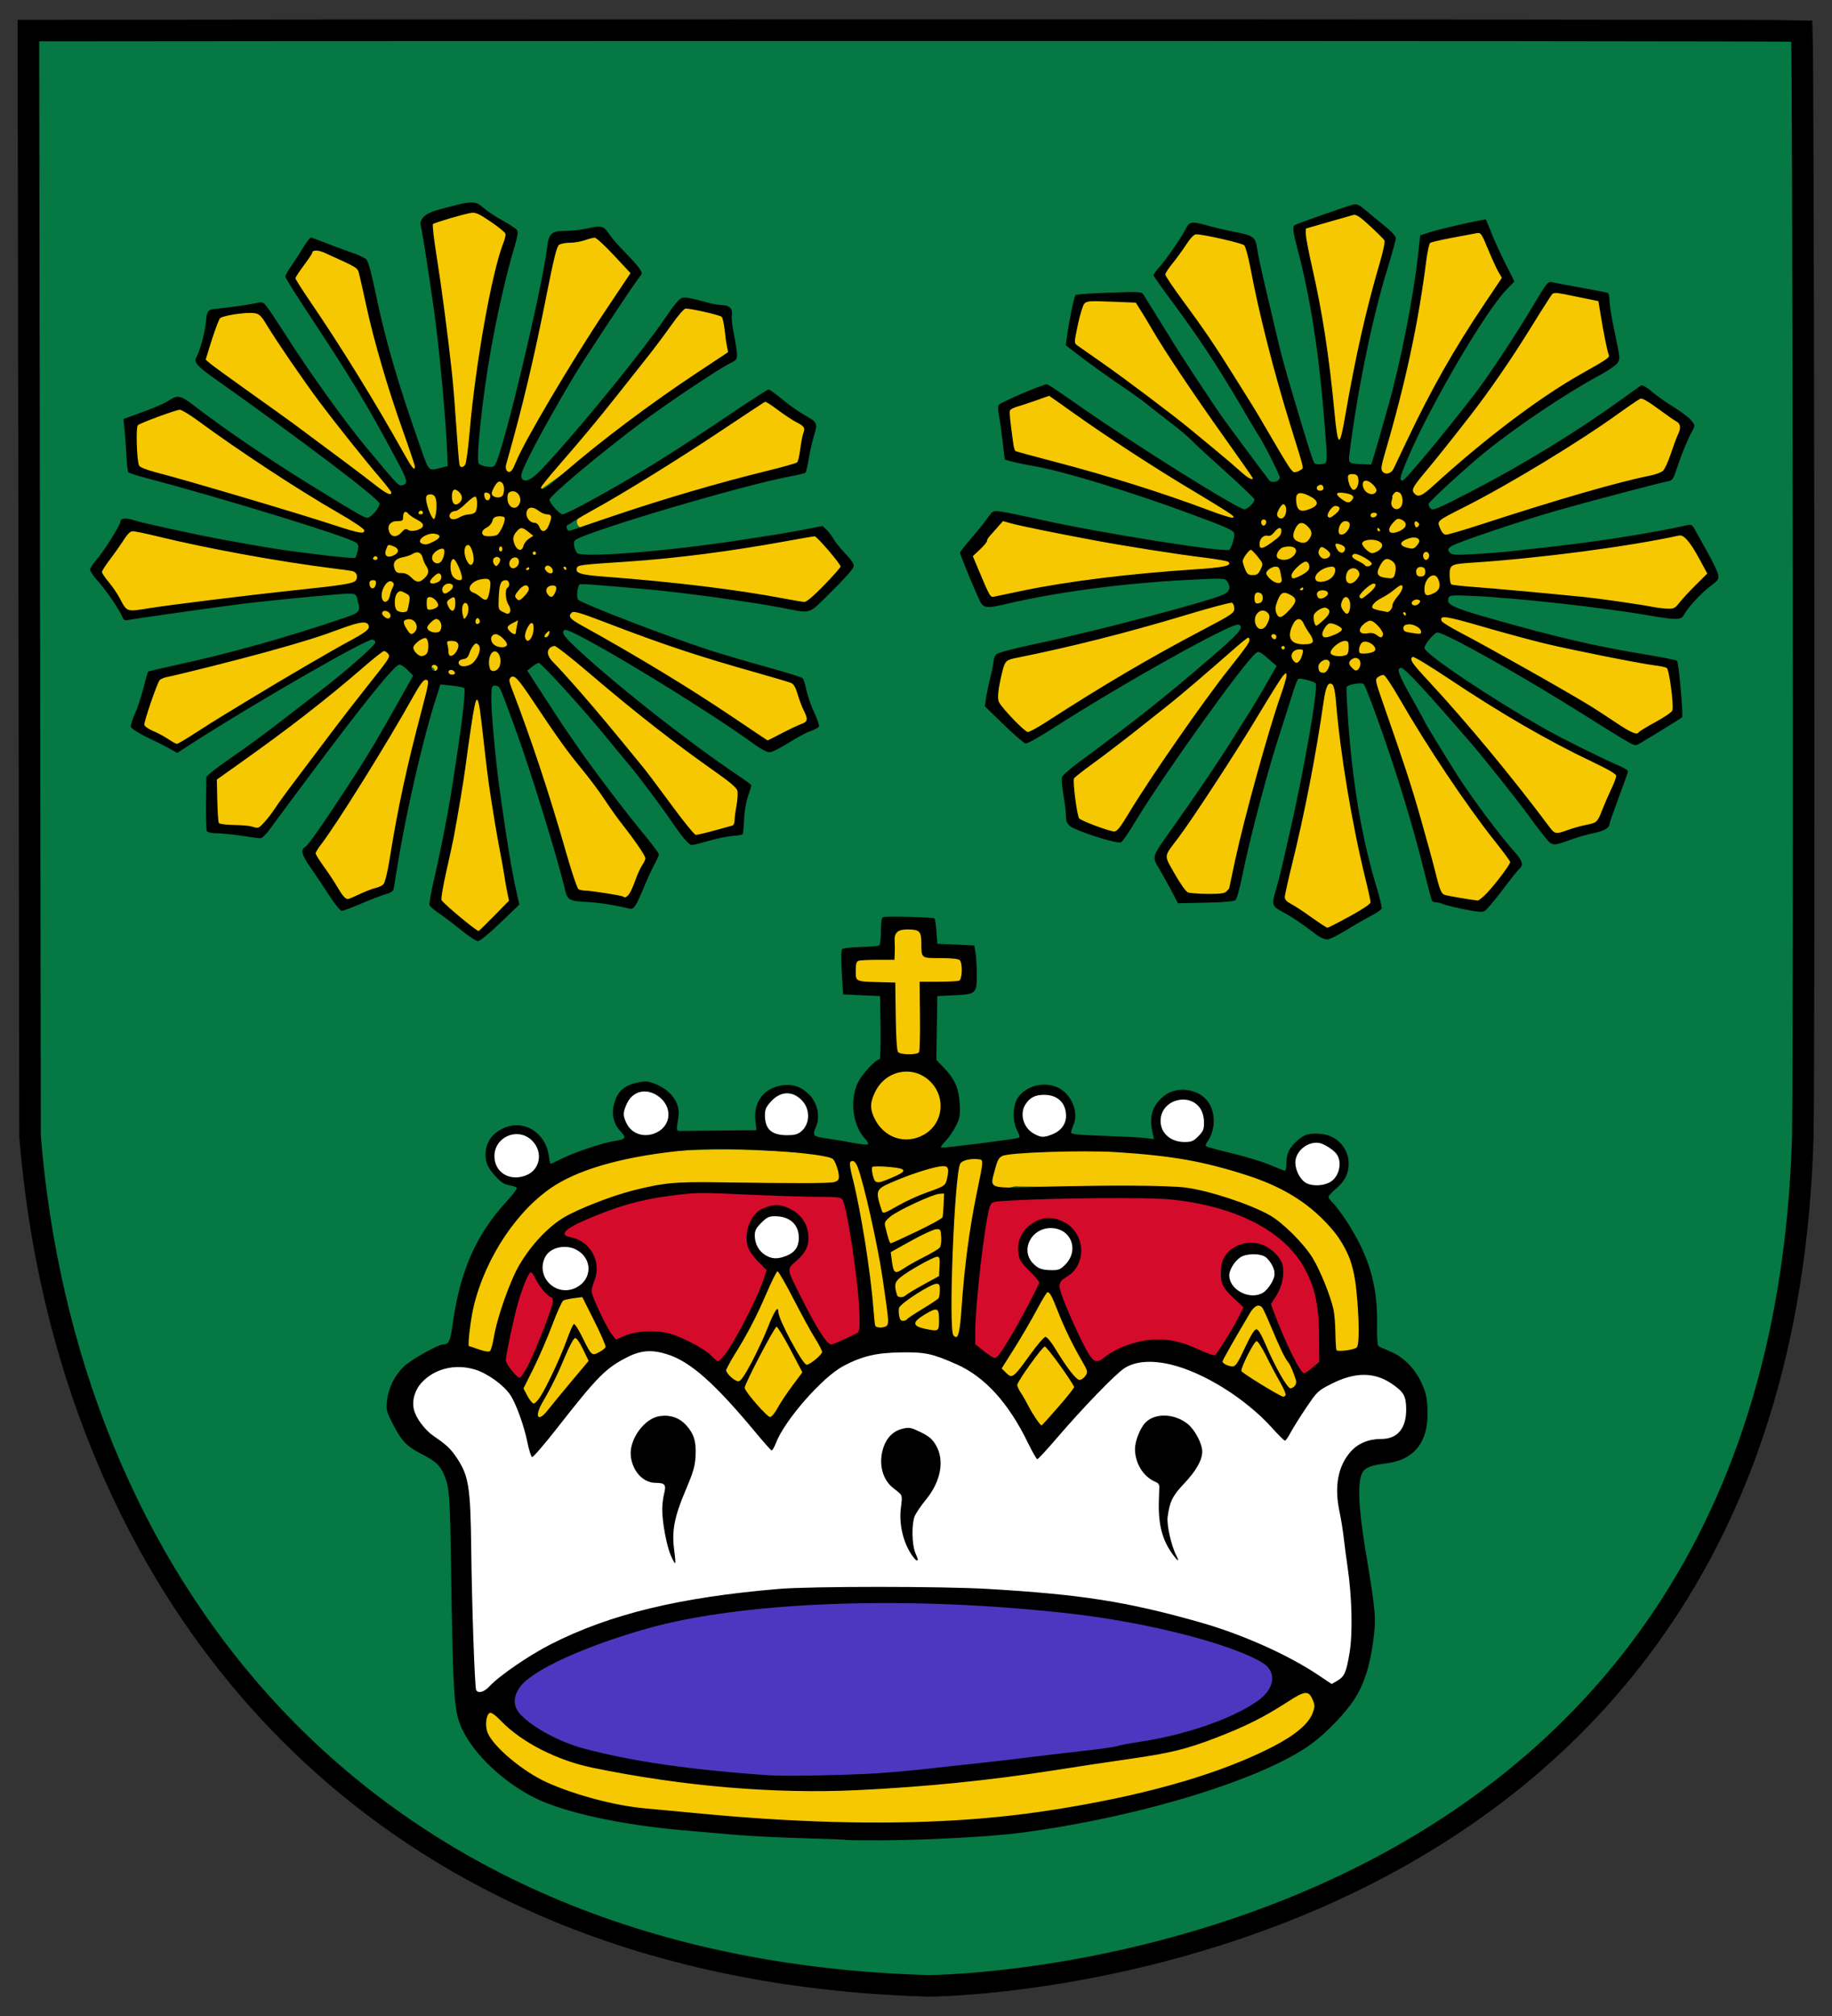 <?xml version="1.0" encoding="UTF-8"?>
<svg version="1.1" viewBox="0 0 520 572" xmlns="http://www.w3.org/2000/svg"><rect x="0" y="0" width="520" height="572" fill="#333333" stroke="none"/><g transform="matrix(.51 0 0 .51 5.005 5.501)"><g transform="translate(201.46 -80.796)"><path d="m791.59 87.284c-19.827-0.776-972.51-0.431-987.05-0.279l0.907 615.16c19.351 239.65 175.01 463.17 499.67 472.64 2.333 0.068 473.17-1.486 486.95-472.11 0.973-56.977 0.288-594.81-0.476-615.41z" fill="#057843" fill-rule="evenodd" stroke="#000" stroke-miterlimit="10" stroke-width="12"/><g transform="matrix(.936 0 0 .939 -52.335 39.644)" fill="#fff" stroke-miterlimit="10" stroke-width="6"><path d="m215.38 832.28c-19.441 2.022-32.25 18.584-44.128 32.283-8.11 9.545-15.522 19.587-24.185 28.56-5.304-15.951-8.443-35.243-23.75-44.938-13.955-10.254-37.579-8.26-46.406 7.594-5.505 11.028 2.481 23.072 11.406 29.375 11.932 8.163 19.561 22.096 19.168 36.716 2.632 37.578 1.893 75.477 4.894 112.94 4.14 3.648 8.81-2.538 12.188-4.625 22.145-16.73 46.742-30.467 73.63-37.902 45.722-13.893 93.875-17.87 141.59-17.781 65.9 0.06 133.02 0.714 196.72 18.934 28.446 7.926 55.753 19.251 80.594 35.062 4.363 2.984 11.065 1.865 12.812-3.5 9.059-26.467 3.292-55.149-0.016-82.169-1.441-15.284-6.744-32.749 2.454-46.675 5.418-7.477 14.879-9.926 23.562-10.344 10.991-2.998 12.487-17.377 9.344-26.562-3.882-8.371-13.908-11.772-22.438-12.938-10.453 0.146-21.233 3.624-29.312 10.344-7.944 7.781-12.642 18.121-19.5 26.688-18.357-15.536-36.202-33.306-59.594-40.594-12.279-4.174-28.541-8.072-38.938 2.188-17.376 14.92-32.044 33.722-48.531 49.219-10.221-16.521-19.358-34.76-35.515-46.511-21.135-17.24-51.512-18.897-76.173-8.489-15.425 6.902-25.71 21.525-36.24 34.101-4.162 4.812-6.872 10.936-10.322 16.024-18.619-18.423-33.705-42.073-57.938-53.562-4.818-2.158-10.027-3.789-15.375-3.438zm10.062 40.781c10.611-0.155 18.294 11.284 16.312 21.406-1.444 17.71-13.597 33.117-11.844 51.469 0.404 6.457-0.416 6.19-1.625 0.5-2.827-10.462-2.834-21.433-1.906-32.188-0.281-5.304-6.928-2.88-9.906-5.406-9.823-4.291-12.628-17.344-6.25-25.688 3.381-5.265 8.681-9.884 15.219-10.094zm297.06 0.25c10.325-0.684 18.905 8.928 20.75 18.406-1.085 12.815-14.076 20.19-18.5 31.594-3.191 8.469-0.394 19.349 1.625 26.375-6.822-10.85-5.048-24.031-6.531-36.125-2.19-6.132-10.255-7.767-11.969-14.438-3.309-8.624-0.466-20.936 8.5-24.875 1.989-0.776 4.004-0.854 6.125-0.938zm-153.47 7.156c13.213-0.324 22.732 15.211 17.188 27.062-3.407 9.313-10.323 16.936-14.656 25.656 0.205 5.9 1.366 14.467 0.938 18.781-5.489-9.63-5.75-20.837-5.906-31.562-1.212-7.658-11.46-10.642-10.188-19.188-0.902-8.915 1.999-20.25 12.625-20.75z"/><path transform="translate(4.014 3.088)" d="m148.22 714.54a14.822 14.822 0 1 1-29.644 0 14.822 14.822 0 1 1 29.644 0z"/><path transform="translate(79.978 -22.851)" d="m148.22 714.54a14.822 14.822 0 1 1-29.644 0 14.822 14.822 0 1 1 29.644 0z"/><path transform="translate(164.59 -21.307)" d="m148.22 714.54a14.822 14.822 0 1 1-29.644 0 14.822 14.822 0 1 1 29.644 0z"/><path transform="translate(32.115 68.861)" d="m148.22 714.54a14.822 14.822 0 1 1-29.644 0 14.822 14.822 0 1 1 29.644 0z"/><path transform="translate(158.23 50.642)" d="m148.22 714.54a14.822 14.822 0 1 1-29.644 0 14.822 14.822 0 1 1 29.644 0z"/><path transform="translate(316.96 -21.776)" d="m148.22 714.54a14.822 14.822 0 1 1-29.644 0 14.822 14.822 0 1 1 29.644 0z"/><path transform="translate(320.89 58.152)" d="m148.22 714.54a14.822 14.822 0 1 1-29.644 0 14.822 14.822 0 1 1 29.644 0z"/><path transform="translate(399.4 -17.108)" d="m148.22 714.54a14.822 14.822 0 1 1-29.644 0 14.822 14.822 0 1 1 29.644 0z"/><path transform="translate(439.82 72.617)" d="m148.22 714.54a14.822 14.822 0 1 1-29.644 0 14.822 14.822 0 1 1 29.644 0z"/><path transform="translate(479.05 7.487)" d="m148.22 714.54a14.822 14.822 0 1 1-29.644 0 14.822 14.822 0 1 1 29.644 0z"/></g><g fill="#f5c801"><path d="m106.94 390.28c0 32.25-26.082 58.394-58.255 58.394-32.173 0-58.255-26.144-58.255-58.394 0-32.25 26.081-58.394 58.255-58.394 32.173 0 58.255 26.144 58.255 58.394zm-55.074-205.52c-8.193 2.845-18.472 2.709-24.903 8.917-2.175 6.643 1.643 13.432 1.599 20.188 5.845 38.141 9.228 76.746 12.681 115.09 0.404 4.782 7.183 5.543 8.896 1.115 2.882-6.608 1.877-14.244 3.51-21.215 4.266-37.053 8.875-74.477 20.778-109.93-6.85-5.473-14.017-12.078-22.562-14.168zm61.656 16.514c-6.01 1.391-16.274 0.698-16.943 9.064-9.889 37.654-21.834 84.108-31.844 121.68-0.949 4.026 7.57 6.854 10.622 3.485 11.578-15.814 20.64-41.013 31.594-57.335 11.65-18.916 23.494-37.711 35.248-56.563-9.043-6.977-15.399-21.303-28.677-20.327zm-150.35 5.338c-6.471 3.16-8.952 10.712-12.407 16.544-1.034 6.697 5.552 11.185 8.098 16.749 20.35 29.848 38.205 61.557 57.186 92.28 3.786 3.454 8.614-2.897 5.589-6.424-11.269-34.667-22.801-69.424-30.023-105.07-2.071-6.891-10.608-6.977-15.623-10.7-3.983-1.788-8.421-3.824-12.821-3.38zm206.71 33.116c-9.729 1.754-10.457 13.664-16.556 19.546-22.921 27.204-46.622 53.957-70.354 80.302-2.252 5.757-1.687 10.081 3.131 5.204 19.001-12.925 40.497-29.815 59.739-42.457 15.569-11.732 32.893-21.484 47.07-34.846 4.362-6.771 5.616-17.552-0.497-23.583-6.426-4.497-15.065-3.807-22.532-4.165zm-244.9 1.32c-5.645 0.077-11.101 1.579-16.563 2.787-2.428 9.257-7.84 17.804-8.076 27.573 15.927 14.134 34.483 25.218 51.237 38.341 17.638 12.791 34.661 26.654 52.909 38.423 4.455 1.209 7.071-5.228 3.398-7.834-23.963-29.827-47.919-59.604-68.273-91.926-2.657-4.526-6.84-8.284-12.437-7.392-0.732 2e-3 -1.463 0.024-2.195 0.029zm288.73 52.623c-12.838 3.047-22.329 13.294-33.656 19.555-22.893 15.338-47.763 28.146-69.495 45.035-3.032 4.545 4.008 7.763 7.374 5.221 35.12-11.346 70.536-21.779 105.99-31.65 11.533-2.687 19.696-17.295 12.788-27.895-3.591-4.952-9.94-6.832-15.275-9.357-2.502-0.677-5.125-1.139-7.725-0.909zm-325.78 1.32c-9.121 2.054-17.81 5.606-26.278 9.533 1.288 8.889-2.363 19.162 2.809 27.045 6.687 5.194 15.601 4.861 23.179 8.126 33.967 9.487 67.693 20.803 101.71 29.977 4.623 0.521 7.438-6.328 2.77-8.483-25.264-16.794-52.111-31.492-76.424-49.596-8.796-5.597-17.013-12.712-26.629-16.661-0.378 0.03-0.778-0.068-1.141 0.059zm-26.892 67.553c-7.67 5.225-11.519 14.183-17.002 21.471-2.9 4.194-0.324 9 2.854 12.146 4.415 5.707 7.068 14.69 14.762 16.6 7.857 0.373 15.449-2.52 23.322-2.757 33.859-4.581 68.112-7.412 101.8-13.082 4.955-1.815 5.742-10.401-0.117-11.557-23.053-5.177-46.794-6.67-69.879-11.85-18.39-3.735-36.67-8-55.131-11.381zm379.95 3.021c-39.846 6.147-79.622 12.741-119.94 14.627-4.559 1.026-10.838 0.019-13.932 4.029-2.474 5.372 4.078 9.499 8.846 8.844 37.176 4.114 74.449 6.674 111.16 13.771 5.439 0.888 11.511 2.337 15.597-2.347 5.851-5.205 11.566-10.933 16.153-17.218 1.512-6.982-6.415-11.112-9.335-16.514-2.154-2.526-4.989-5.304-8.545-5.192zm-133.91 41.769c-5.812 0.651-4.729 8.379-0.702 10.706 36.243 20.765 72.136 42.536 106.66 65.939 5.755 3.007 10.592-3.253 15.797-4.602 3.964-2.35 9.908-4.114 11.71-8.304-0.889-8.027-4.041-16.248-8.72-22.557-11.448-5.881-24.454-7.753-36.614-12.015-28.662-8.545-56.506-19.395-84.826-28.875-1.092-0.197-2.194-0.393-3.307-0.293zm-116.47 5.955c-18.777 3.915-36.495 11.805-55.085 16.22-19.488 5.636-39.627 9.431-58.864 15.636-5.586 4.65-5.564 12.802-8.34 18.919-2.478 4.783-3.939 12.685 2.795 14.765 5.337 2.727 10.79 7.16 16.343 8.261 16.317-7.997 30.929-19.202 46.852-28.059 20.219-12.258 41.28-23.419 60.981-36.356 3.435-3.04 1.727-9.828-3.365-9.416-0.438 0.024-0.881-0.035-1.317 0.029zm106.02 12.965c-6.583 0.787-7.971 10.051-2.782 13.65 25.147 28.68 49.872 57.591 72.318 88.449 3.694 4.29 7.856 10.928 14.447 8.661 6.145-2.474 13.656-2.102 18.787-6.659 2.75-4.509 1.732-10.303 3.073-15.341 0.735-4.298-0.234-8.565-4.243-10.794-16.733-13.886-35.185-25.49-51.883-39.54-16.064-12.672-31.074-26.911-47.961-38.308-0.56-0.21-1.171-0.164-1.756-0.117zm-94.84 2.699c-15.227 10.042-28.349 23.458-43.183 34.29-17.181 13.513-34.848 26.216-52.828 38.689 0.787 9.627-0.046 19.403 2.019 28.893 8.118 1.805 16.667 1.856 24.756 2.787 8.902-4.207 12.357-14.37 18.806-21.295 18.42-25.605 38.961-49.849 56.721-75.795 1.1-3.778-2.251-8.191-6.292-7.568zm70.991 14.226c-5.953 2.125-3.002 9.591-1.434 13.669 13.872 35.743 23.993 72.929 36.081 109.2 4.008 4.258 10.702 2.42 15.86 3.989 6.067 1.229 15.434 4.659 19.109-2.699 3.507-6.285 6.677-13.069 8.369-20.034-0.666-6.586-6.951-10.622-9.721-16.31-20.341-28.119-41.377-55.731-61.153-84.183-1.627-2.154-4.243-4.318-7.111-3.637zm-44.187-1.848c-7.282 3.572-12.693 16.377-17.444 22.441-15.505 27.038-32.538 53.176-49.421 79.255-1.016 6.438 5.321 10.705 7.894 15.975 3.57 4.826 6.093 12.4 12.239 14.091 6.966-0.48 12.704-5.187 19.343-6.893 7.675-4.628 6.193-15.008 8.438-22.573 5.073-31.175 13.367-61.642 20.268-92.411 0.564-3.208 2.369-10.49-1.317-9.885zm25.107 15.282c-4.867 1.799-4.713 8.754-5.501 13.317-4.254 33.136-10.737 66.28-17.089 99.027-0.192 7.584 8.729 9.765 12.612 14.813 3.673 2.637 7.936 7.573 12.554 6.424 6.967-4.106 11.924-10.898 17.47-16.573 3.083-6.568-1.5-13.629-1.609-20.415-5.883-31.006-9.77-62.447-14.046-93.6-0.588-1.874-2.329-3.354-4.389-2.992z"/><path d="m591.42 388.06c0 31.434-25.421 56.915-56.78 56.915-31.359 0-56.78-25.482-56.78-56.915 0-31.433 25.421-56.915 56.78-56.915 31.359 0 56.78 25.482 56.78 56.915zm-49.397-199.64c-8.998 1.982-18.159 4.235-26.658 7.715-3.539 3.919 0.576 9.864 0.467 14.399 7.221 32.404 11.915 65.202 15.129 98.212-0.066 2.61 1.118 7.807 4.742 5.746 5.016-18.365 7.382-37.621 11.879-56.133 3.595-17.895 9.586-35.343 12.877-53.218-1.899-6.218-8.309-9.73-12.7-14.109-1.689-1.261-3.413-3.081-5.736-2.611zm66.859 7.31c-8.28 1.615-16.576 4.788-24.253 8.325-4.271 4.349-2.821 11.544-4.506 17.042-4.772 35.547-13.599 70.234-23.005 104.78-1.259 3.142-1.89 9.062 3.223 8.648 6.231-0.129 6.617-8.525 9.724-12.398 15.066-31.207 31.833-61.659 51.37-90.206 3.515-4.206 6.248-8.452 1.914-13.235-3.717-6.321-5.184-14.477-10.482-19.648-1.018-0.452-2.887-3.436-3.986-3.309zm-152.98 3.514c-7.646 1.505-10.303 10.346-15.147 15.488-1.743 3.146-6.748 6.698-3.406 10.412 16.211 24.416 33.387 48.205 48.35 73.467 7.499 11.132 13.05 23.815 21.617 34.066 3.198 2.997 9.627-0.7 7.286-5.016-10.342-35.664-21.179-71.322-28.268-107.78-1.909-5.546-1.065-14.575-8.339-16.178-7.258-1.713-14.598-4.248-22.093-4.458zm198.55 32.53c-6.056 1.699-7.385 9.657-11.266 13.874-18.688 30.52-40.406 58.844-62.798 86.736-1.878 3.742-9.018 8.228-5.531 12.965 3.928 4.702 9.192-1.615 12.466-3.96 28.66-25.595 59.206-49.228 92.558-68.315 2.933-1.529 6.929-3.549 5.238-7.48-2.397-9.442-2.985-19.643-6.233-28.863-7.548-2.79-16.361-4.262-24.434-4.957zm-252.57 4.576c-4.219 0.845-10.952-2.135-11.734 3.901-2.714 6.932-4.222 14.417-4.155 21.911 33.082 23.205 64.868 47.914 95.806 73.947 1.72 2.415 6.361 0.996 4.506-2.083-21.875-31.878-44.646-63.122-64.114-96.621-6.729-0.953-13.52-1.19-20.308-1.056zm-30.111 52.476c-7.3 2.475-14.493 5.081-21.801 7.538-0.618 8.302-0.015 17.067 2.634 24.903 9.439 4.332 20.296 5.969 30.276 9.188 29.876 7.899 59.079 18.236 88.296 28.153 3.126 1.941 6.277-2.553 2.663-4.136-34.245-21.179-68.23-42.734-101.16-65.939l-0.891 0.288-0.016 5e-3zm329.32 1.848c-34.476 23.148-69.502 45.733-106.49 64.532-3.143 1.585-8.524 4.58-5.911 8.77 0.929 4.123 5.508 5.686 9.099 3.808 37.309-11.031 74.231-23.68 112.15-32.486 8.502-1.73 9.295-11.945 12.361-18.462 1.49-4.419 4.972-10.661-0.466-13.872-6.327-4.477-12.491-10.003-19.782-12.554h-0.527zm-355.45 68.403c-6.276 6.383-10.571 14.207-17.206 20.298 3.92 7.471 5.879 16.305 10.886 23.026 5.218 2.292 11.187-1.383 16.455-1.774 37.105-7.859 75.067-9.918 112.65-14.006 3.034 0.42 7.946-2.999 3.833-5.426-29.512-5.461-59.45-9.016-88.922-14.958-12.414-2.388-24.754-4.727-36.937-8.039l-0.613 0.709zm376.64 7.656c-37.482 7.068-75.348 11.556-113.36 14.796-4.291 1.302-10.33-0.373-13.642 3.156-1.012 3.549-2.292 8.953 0.878 11.704 16.521 2.81 33.583 3.231 50.298 5.135 23.145 1.736 45.822 5.372 68.801 8.27 5.341 1.534 8.631-2.063 11.716-5.941 4.605-4.858 9.224-9.704 13.859-14.533-4.886-7.381-7.627-17.041-15.129-22.205-1.083-0.447-2.27-0.453-3.424-0.381zm-250.05 37.751c-33.791 8.353-67.282 19.258-101.42 26.37-7.586 2.369-16.515 2.153-23.118 6.805-3.293 6.583-5.242 14.401-4.506 21.794 3.111 8.108 10.431 13.814 16.885 19.154 6.341-1.039 11.495-6.234 17.208-9.13 30.686-19.915 62.669-37.527 94.693-55.049 4.131-1.077 7.642-7.966 2.429-9.856-0.702-0.159-1.439-0.129-2.165-0.088zm119.22 7.685c-4.331 0.775-1.3 5.665 1.522 6.365 34.123 19.822 69.283 37.916 102.27 59.692 5.277 3.565 10.428-3.168 15.092-4.933 3.875-3.19 11.982-4.772 10.659-11.288-0.722-7.156-0.528-14.945-3.804-21.442-19.632-4.88-39.918-7.45-59.545-12.354-21.948-4.509-43.237-12.186-65.26-16.069-0.312 7e-3 -0.627-0.022-0.936 0.029zm-109.09 11.85c-14.913 11.019-28.4 24.373-43.067 35.735-16.778 14.148-34.906 26.79-51.714 40.764-5.584 5.862-1.043 14.49-0.702 21.413 1.186 7.549 10.474 8.137 16.11 10.636 3.309 1.525 7.736 2.646 9.758-1.367 16.868-25.184 33.243-50.998 51.563-75.207 6.733-9.942 15.422-18.742 20.862-29.393 0.376-1.671-1.28-3.06-2.809-2.581zm92.675 10.384c-4.665 1.872 0.174 7.055 2.136 9.21 25.178 27.967 49.567 56.769 72.425 86.854 2.092 3.697 6.411 5.629 10.388 3.403 6.055-2.251 13.129-2.89 18.494-6.482 4.144-8.082 8.785-16.488 10.71-25.461-1.39-4.711-7.866-5.527-11.374-8.292-32.447-15.792-63.168-34.825-93.392-54.573-3.041-1.446-5.908-4.639-9.387-4.658zm-18.523 9.709c-4.742 2.772-3.808 6.897-1.53 11.328 11.979 34.55 23.128 69.419 32.519 104.65 0.869 4.085 2.237 9.091 7.14 9.474 5.95 0.715 12.373 3.984 18.26 2.112 6.77-5.366 12.057-12.852 16.914-19.975 1.145-5.434-5.073-9.403-7.199-13.786-22.033-28.027-40.648-58.582-59.343-88.804-1.577-1.881-3.896-6.623-6.07-5.709l-0.655 0.671-0.036 0.037zm-53.785 0.587c-7.012 7.539-11.417 17.513-17.34 26.042-15.09 24.949-31.461 48.981-47.798 73.043-3.055 4.809 2.562 9.539 4.185 13.845 2.803 5.01 6.207 12.2 13.168 10.933 5.798-0.631 12.983 1.697 17.85-2.074 5.326-14.367 7.178-30.113 11.591-44.906 6.117-25.018 14.273-49.41 21.241-74.154 0.636-1.923-1.073-3.561-2.897-2.728zm25.78 4.429c-4.686 2.551-3.533 9.598-5.017 14.054-5.229 35.277-13.41 69.936-20.676 104.77-1.351 5.399 6.424 6.772 9.397 9.934 5.328 2.946 10.182 7.753 16.09 9.308 8.595-4.199 17.69-8.3 24.99-14.725-9.14-38.06-16.118-76.865-20.063-115.71-0.559-2.703-0.675-8.17-4.723-7.636z"/><path d="m515.8 1010.3c-26.602 11.294-51.732 27.632-80.747 32.067-52.432 10.119-105.47 16.561-158.74 20.132-53.525 2.944-107.62-0.838-159.83-12.571-15.833-3.845-30.708-10.97-43.426-20.885-3.638-3.071-13.213-14.229-16.957-8.904-3.439 7.611 7.212 20.599 11.543 25.799 13.833 14.818 33.292 22.852 53.029 26.552 64.231 14.622 130.75 12.351 196.23 11.287 33.11-0.557 65.995-4.711 98.191-12.46 32.341-7.552 65.321-16.448 93.538-34.472 7.916-4.801 15.95-14.669 11.471-24.258-0.804-1.511-2.567-2.498-4.302-2.288zm-330.58-300.69c-34.488 0.739-72.74 2.183-99.654 25.56-21.161 18.618-36.692 56.782-40.851 84.241-1.396 4.646 11.639 7.704 17.165 5.336 7.574-5.492 4.147-18.669 7.109-26.926 6.22-21.574 19.595-41.651 39.935-52.043 29.013-9.746 39.653-14.226 56.189-15.035 27.948-2.452 62.212 2.17 90.012-1.566 3.58 0.028 7.684-22.101-1.302-15.639-5.738-7.514-17.56-1.478-25.847-2.76-14.234-0.812-28.497-1.435-42.757-1.168zm199.72 0.293c-12.461 0.62-31.432-2.174-43.365 1.665-4.976 2.449-1.771 13.217-1.244 18.365 5.202 4.968 10.73-0.799 15.258 0.101 39.949 0.966 81.257-3.25 119.91 8.293 18.598 5.192 34.462 17.809 43.614 34.688 7.581 12.41 6.762 40.449 9.894 54.444 0.78 3.464 12.594 1.54 16.86-2.088 4.429-6.936 0.976-19.514 1.134-27.504-0.544-26.742-22.817-60.164-47.14-71.212-32.496-14.923-64.889-14.689-100.38-16.583-4.846-0.191-9.696-0.249-14.544-0.168zm-124.59-108.49 21.018-3.13 0.78-13.589 23.605-0.384 1.33 12.844 18.926 3.653 0.66 16.628-19.959 2.224-2.583 40.555c14.584 15.271 20.164 30.1 2.428 46.488l-0.279 6.028 33.898-3.911-9.903 60.425-4.072 50.2-55.118-6.451-3.943-45.68-10.097-56.703 17.518 0.78 3.849-4.079c-12.395-20.49-10.611-36.692 6.477-47.842l-1.839-40.642-23.242-1.32zm80.847 232.99 13.899-21.178 15.436-31.637 3.506 0.036 12.635 32.991 13.483 21.281-32.748 38.516zm122.23-3.859 8.751-13.919 13.425-23.09 5.918-0.77 12.836 30.371 13.081 19.468-14.313 21.338zm-272.84 5.967 14.704-28.836 13.425-32.04 5.114 0.641 13.439 29.161 14.689 18.258-35.161 46.779zm-113.15 7.69 14.704-28.836 8.95-24.992 11.507-0.641 18.539 30.759-40.275 49.342z"/></g><path d="m277.34 961.3c-42.546 0.798-85.846 0.25-127 12.437-23.937 6.629-47.954 14.815-68.709 28.628-6.731 4.343-11.333 14.125-5.794 21.061 8.169 11.685 23.041 15.535 35.802 20.069 40.838 12.384 83.778 16.418 126.34 15.208 61.802-1.237 123.59-6.796 184.5-17.355 23.493-4.795 47.831-10.416 67.893-24.11 6.263-4.24 11.343-14.011 5.238-20.474-9.162-8.404-22.069-11.03-33.447-15.224-45.997-14.023-94.074-19.592-142.07-20.034-14.25-0.229-28.501-0.275-42.753-0.205z" fill="#4d37c0"/><path d="m177.23 732.65c-25.39 0.803-50.909 7.457-72.981 19.975-2.702 1.089-4.316 5.263-0.702 6.306 7.515 1.437 14.957 6.774 15.187 15.018 1.141 6.99-4.647 14.172-0.154 20.69 3.62 6.853 6.052 14.832 11.303 20.552 5.201 2.25 10.444-2.905 15.823-2.497 15.534-2.613 29.422 6.511 41.502 15.081 4.432 1.567 6.292-4.728 8.603-7.333 7.913-13.234 15.906-26.992 20.103-41.857-0.451-7.027-8.991-10.414-9.861-17.512-2.192-9.825 6.615-20.612 16.943-18.567 10.028 1.017 16.668 12.473 12.759 21.735-2.177 4.958-9.318 7.818-8.662 13.728 5.465 13.384 11.772 26.703 20.338 38.396 3.736 5.191 10.345 0.203 14.69-1.349 4.409-1.328 7.556-5.405 6.555-10.178-1.298-22.006-3.969-44.074-8.925-65.529-1.594-6.688-10.092-4.144-14.953-4.957-22.514-0.775-45.039-1.668-67.567-1.701zm232.76 2.728c-22.124 0.645-44.397-0.267-66.426 1.819-6.873 0.76-6.018 9.429-7.418 14.388-3.559 22.18-5.67 44.613-6.423 67.097 4.469 2.232 8.316 7.758 13.549 7.685 7.302-6.06 10.481-15.812 15.609-23.614 3.524-6.577 7.358-12.939 10.054-19.916-4.478-6.227-14.008-11.584-11.617-20.591 1.754-10.363 14.695-16.885 23.732-10.413 9.805 5.454 10.291 22.024 0.03 27.66-5.414 3.066-3.602 9.909-1.434 14.461 4.664 11.169 8.871 22.913 16.036 32.676 4.891 4.237 10.353-2.269 14.895-4.019 12.987-6.919 29.336-7.672 42.577-1.349 4.41 0.349 10.953 7.216 13.759 2.728 5.829-8.798 10.848-17.776 15.797-27.074-6.384-5.266-14.581-11.567-12.583-21.031 0.336-12.315 18.076-16.904 25.81-8.477 7.558 4.524 6.057 14.538 2.458 21.149-1.845 3.773-5.698 7.225-2.275 11.35 4.993 11.722 9.245 24.284 16.906 34.379 4.371 1.939 7.984-3.874 11.412-5.691-0.701-18.859 1.047-39.319-9.832-55.82-14.522-22.83-42.177-32.278-67.734-36.004-12.176-1.939-24.588-1.379-36.88-1.395zm-326.86 41.769c-4.572 4.337-5.058 11.652-7.297 17.353-2.583 10.853-6.359 21.743-6.515 32.952 1.106 4.278 4.395 9.058 8.925 9.914 5.078-3.115 6.315-10.11 9.189-15.054 3.439-9.215 8.819-18.258 9.773-28.182-1.306-5.698-7.375-8.589-9.598-14.021-1.02-1.393-2.363-3.949-4.477-2.963z" fill="#d50b2b"/><path d="m259.27 1093.6c-0.211-0.184-10.917-0.611-23.793-0.948-12.876-0.337-30.279-1.22-38.675-1.964-8.396-0.744-20.616-1.808-27.156-2.365-35.08-2.989-67.198-10-83.572-18.244-17.444-8.783-33.661-24.206-40.218-38.252-4.503-9.645-5.006-17.251-6.142-92.753-0.56-37.208-0.885-41.42-3.735-48.348-2.167-5.269-4.673-7.695-11.662-11.296-9.944-5.122-12.31-7.699-18.344-19.974-2.123-4.319-2.371-5.717-1.833-10.325 0.815-6.972 4.138-13.763 9.141-18.68 3.949-3.881 19.167-12.448 22.163-12.477 3.119-0.03 3.884-1.734 5.284-11.773 4.076-29.212 13.098-49.552 30.184-68.051 3.289-3.561 5.748-6.851 5.464-7.311-0.284-0.46-2.153-1.099-4.154-1.42-2.714-0.435-4.63-1.661-7.538-4.824-4.392-4.776-5.72-7.61-5.72-12.205 0-6.576 3.432-11.691 9.832-14.652 11.327-5.24 23.599 2.214 25.406 15.432 0.33 2.41 0.765 4.383 0.967 4.383 0.202 0 2.949-1.306 6.104-2.902 6.752-3.417 22.849-8.845 28.947-9.761 6.838-1.028 7.389-1.773 3.965-5.364-3.548-3.722-5.027-8.629-4.079-13.541 1.588-8.233 5.285-11.98 13.532-13.714 4.274-0.899 5.646-0.803 9.467 0.66 9.015 3.451 14.318 10.739 13.219 18.167-1.239 8.372-1.279 8.157 1.497 8.094 1.416-0.032 11.418-0.138 22.225-0.235l19.65-0.176-0.578-5.547c-1.102-10.571 5.241-18.407 15.784-19.498 5.438-0.563 9.391 0.804 13.707 4.739 4.828 4.402 6.775 12.308 4.421 17.955-2.329 5.588-2.162 5.775 6.258 6.996 4.249 0.616 10.822 1.723 14.606 2.46 3.785 0.737 7.295 1.083 7.802 0.769 0.516-0.32-0.12-1.66-1.446-3.049-6.943-7.268-8.768-21.63-3.993-31.414 2.315-4.744 9.865-12.833 11.977-12.833 0.456 0 0.711-7.88 0.57-17.6l-0.255-17.6-20.601-0.939-0.712-12.145c-0.445-7.589-0.372-12.487 0.196-13.056 0.499-0.501 5.131-1.024 10.292-1.163 5.161-0.139 9.813-0.519 10.339-0.845 0.525-0.325 0.955-3.901 0.955-7.945 0-5.019 0.372-7.495 1.171-7.799 1.732-0.66 27.92-6e-3 28.643 0.716 0.341 0.34 0.83 3.647 1.088 7.348l0.468 6.73 20.574 0.939 0.662 3.755c0.364 2.065 0.686 7.37 0.716 11.788 0.076 11.287-0.202 11.562-12.275 12.147l-9.677 0.469-0.255 17.78-0.255 17.78 4.138 4.278c6.053 6.258 8.307 11.362 8.82 19.981 0.383 6.432 0.153 7.827-2.025 12.29-1.352 2.769-3.931 6.556-5.732 8.415-1.801 1.859-2.961 3.56-2.578 3.78 0.735 0.421 41.05-4.66 43.084-5.431 0.891-0.338 0.717-1.324-0.702-3.979-2.727-5.1-2.607-13.943 0.247-18.188 4.461-6.635 14.073-9.293 21.842-6.039 7.696 3.223 12.31 13.511 9.299 20.734-0.791 1.897-1.438 3.966-1.438 4.597 0 0.845 4.882 1.313 18.494 1.772 10.172 0.344 20.554 0.893 23.072 1.221l4.578 0.596-0.808-3.657c-2.008-9.09-0.117-15.101 6.415-20.394 6.492-5.26 17.791-4.285 23.485 2.026 5.394 5.979 5.588 16.692 0.431 23.818-0.636 0.879-0.913 1.842-0.615 2.14 0.298 0.298 4.904 1.601 10.236 2.896 12.913 3.134 21.791 5.847 27.899 8.525 2.768 1.214 5.402 2.206 5.853 2.206s0.82-1.922 0.82-4.271c0-5.197 1.649-8.594 6.056-12.472 4.054-3.568 6.523-4.262 13.193-3.707 8.756 0.728 15.394 7.864 15.397 16.554 2e-3 5.488-2.258 9.913-7.162 14.022-2.24 1.877-4.074 3.884-4.074 4.459 0 0.575 1.093 2.07 2.428 3.321 1.335 1.252 4.648 5.655 7.361 9.785 12.658 19.27 17.591 35.728 17.244 57.526-0.101 6.343 0.201 11.874 0.672 12.291 0.471 0.417 3.286 1.721 6.257 2.898 7.497 2.97 13.883 9.249 17.674 17.379 2.519 5.403 3.124 7.975 3.442 14.641 0.87 18.245-6.976 28.51-23.278 30.453-7.425 0.885-11.083 2.212-12.633 4.584-3.165 4.842-2.713 18.64 1.433 43.733 5.831 35.296 6.028 37.678 4.212 51.063-1.814 13.372-5.003 23.273-10.086 31.314-4.79 7.577-15.051 18.408-23.413 24.714-26.472 19.961-96.388 41.441-163.14 50.122-15.769 2.051-52.481 4.038-76.402 4.136-11.12 0.046-20.39-0.068-20.601-0.253zm61.888-10.939c22.018-1.368 39.772-3.407 61.803-7.098 47.652-7.983 86.323-19.45 114.34-33.906 12.242-6.316 19.672-12.577 21.916-18.466 1.382-3.627 1.397-4.389 0.149-7.383-2.287-5.487-4.246-5.341-14.092 1.053-12.902 8.378-23.691 13.779-39.909 19.979-16.488 6.303-24.892 8.377-46.82 11.555-18.265 2.647-23.666 3.46-43.543 6.558-35.78 5.575-71.191 9.142-108.75 10.954-46.226 2.231-97.216-2.062-147.64-12.427-19.759-4.062-39.606-14.182-50.97-25.99-3.062-3.181-5.412-4.892-6.269-4.562-1.978 0.761-2.784 6.503-1.472 10.488 2.511 7.628 19.589 22.108 33.318 28.25 16.085 7.196 38.277 13.018 55.17 14.472 5.15 0.443 18.213 1.662 29.029 2.708 52.827 5.11 101.94 6.414 143.74 3.816zm-43.543-26.16c8.24-0.562 20.25-1.639 26.688-2.394 6.438-0.755 18.236-2.048 26.219-2.873s20.835-2.305 28.56-3.288c7.725-0.983 21.963-2.666 31.64-3.741s18.559-2.322 19.738-2.771c1.18-0.45 6.536-1.472 11.903-2.272 25.73-3.836 51.29-12.565 65.772-22.462 10.329-7.059 11.585-16.771 2.832-21.913-17.791-10.451-63.583-22.141-105.67-26.975-89.684-10.301-182.27-7.078-236.47 8.232-35.038 9.897-64.112 23.251-70.669 32.46-4.094 5.75-3.938 10.946 0.468 15.558 6.849 7.169 21.563 15.065 34.703 18.622 26.542 7.185 60.72 12.109 104.35 15.034 8.399 0.563 44.595-0.173 59.93-1.218zm-216.44-48.356c5.284-5.771 22.055-17.267 34.152-23.41 33.014-16.766 71.636-26.12 127.04-30.765 17.837-1.496 90.637-1.488 116.11 0.012 52.071 3.066 77.318 7.029 117.91 18.507 23.277 6.582 48.807 17.921 65.663 29.166l7.835 5.226 3.087-1.802c4.053-2.365 5.069-4.7 6.904-15.855 1.756-10.68 1.298-30.707-1.074-46.863-0.758-5.162-1.759-12.766-2.225-16.896-0.466-4.13-1.511-10.599-2.321-14.376-3.008-14.014-0.918-25.375 6.149-33.422 4.081-4.647 10.013-7.111 17.128-7.114 8.997-4e-3 13.878-5.869 13.816-16.603-0.042-7.301-1.322-9.545-8.054-14.123-9.653-6.564-20.407-6.58-33.316-0.048-7.799 3.946-8.076 4.206-14.299 13.411-3.49 5.162-7.398 11.393-8.684 13.845-1.286 2.452-2.692 4.458-3.125 4.458-0.433 0-3.736-3.273-7.341-7.274-14.506-16.103-37.913-30.715-56.158-35.058-10.914-2.598-20-1.848-26.019 2.149-5.024 3.336-23.15 22.09-37.25 38.542-5.641 6.582-10.613 11.968-11.048 11.968-0.435 0-2.794-4.118-5.242-9.152-10.791-22.185-23.98-36.696-39.667-43.64-13.453-5.956-17.447-6.823-30.585-6.639-14.062 0.197-21.773 1.992-32.353 7.531-11.642 6.095-32.793 30.188-37.617 42.849-0.933 2.448-2.041 4.324-2.464 4.17-0.422-0.155-4.457-4.716-8.965-10.137-22.305-26.819-35.771-38.845-48.215-43.057-8.931-3.023-15.162-2.684-22.97 1.252-12.031 6.064-16.661 10.727-38.992 39.269-7.189 9.188-13.539 16.549-14.111 16.358-0.573-0.191-1.766-3.959-2.651-8.373-1.806-9.003-6.343-21.516-9.507-26.222-3.726-5.543-12.7-11.983-19.648-14.102-10.926-3.331-22.51-0.517-29.598 7.191-3.948 4.293-5.608 10.113-4.346 15.234 1.163 4.718 6.19 11.371 11.109 14.699 6.925 4.686 9.378 7.01 12.751 12.08 6.614 9.941 7.61 16.22 8.006 50.505 0.37 31.994 1.959 77.383 2.756 78.674 1.223 1.983 4.506 1.027 7.428-2.165zm100.82-72.963c-2.296-5.351-4.702-18.378-4.708-25.492-2e-3 -2.482 0.479-6.432 1.068-8.778 1.249-4.973 0.487-5.912-4.817-5.941-6.861-0.037-12.728-6.361-13.724-14.79-1.086-9.194 7.413-21.046 16.021-22.34 5.867-0.882 11.029 0.892 14.813 5.091 4.346 4.822 5.642 9.15 5.185 17.322-0.313 5.598-1.27 8.832-5.703 19.267-6.156 14.491-7.626 22.417-6.145 33.131 0.503 3.636 0.733 6.793 0.512 7.015-0.221 0.222-1.347-1.797-2.501-4.487zm134.16-0.102c-4.899-7.234-7.243-17.601-5.995-26.51 0.434-3.098 0.612-6.054 0.395-6.571-0.216-0.516-2.163-2.246-4.326-3.844-6.493-4.797-8.815-14.095-5.763-23.075 1.855-5.458 5.717-9.134 10.796-10.278 3.603-0.811 4.636-0.602 9.928 2.009 4.706 2.322 6.425 3.801 8.456 7.274 4.888 8.361 2.708 20.142-5.602 30.259-2.756 3.356-5.579 7.516-6.274 9.245-1.73 4.304-1.54 15.705 0.337 20.207 1.73 4.151 1.766 4.342 0.811 4.334-0.386-4e-3 -1.63-1.376-2.764-3.051zm145.49 7e-3c-6.064-8.12-8.372-16.908-7.947-30.258l0.298-9.374-2.809-1.305c-6.395-2.971-10.769-10.292-10.769-18.025 0-4.549 2.985-11.943 6.008-14.879 5.508-5.351 16.297-4.835 23.51 1.125 3.92 3.239 7.926 10.951 7.908 15.225-0.019 4.724-3.443 10.757-10.075 17.756-6.46 6.817-8.022 9.969-9.197 18.558-0.597 4.363 2.038 16.083 4.832 21.5 1.861 3.608 1.067 3.463-1.76-0.322zm-63.848-82.397c4.975-5.696 8.91-10.667 8.744-11.048-1.69-3.874-15.372-22.734-16.338-22.52-1.599 0.353-15.317 19.515-15.319 21.397-8.7e-4 0.774 0.86 2.675 1.913 4.224 1.053 1.549 2.994 4.928 4.312 7.509 2.268 4.439 6.569 10.794 7.304 10.794 0.186 0 4.409-4.66 9.384-10.356zm-284.06 1.674c1.698-2.194 7.476-9.221 12.839-15.616l9.751-11.627-3.124-6.473c-1.993-4.129-3.615-6.377-4.479-6.207-0.746 0.146-3.109 4.49-5.252 9.652-4.188 10.087-8.056 17.977-12.614 25.726-4.992 8.487-2.822 11.911 2.88 4.545zm127.7-0.939c1.452-2.71 5.163-8.307 8.246-12.437l5.606-7.509-6.639-12.672c-3.651-6.969-7.125-12.672-7.72-12.672-1.14 0-17.755 31.774-17.755 33.954 0 1.944 12.439 16.257 14.131 16.26 0.839 9.4e-4 2.643-2.15 4.13-4.925zm-131.88-6.571c3.814-6.043 11.441-22.441 14.719-31.644 1.606-4.508 3.341-8.366 3.856-8.574 0.515-0.208 2.638 3.102 4.719 7.356 4.987 10.197 5.29 10.468 9.289 8.31 1.763-0.952 3.399-2.236 3.635-2.853 0.236-0.617-2.583-7.13-6.266-14.472l-6.695-13.35-4.682 0.616c-2.575 0.339-5.245 0.922-5.934 1.298-0.688 0.375-3.464 6.558-6.169 13.74-2.704 7.182-7.401 18.033-10.438 24.114l-5.521 11.056 2.221 4.197c1.222 2.308 2.789 4.197 3.484 4.197 0.695 0 2.396-1.795 3.78-3.989zm414.67-0.692c0.314-0.51-1.081-3.783-3.101-7.274-2.02-3.491-5.498-10.043-7.729-14.561s-4.61-8.213-5.286-8.213c-1.378 0-8.898 14.747-8.487 16.642 0.235 1.082 21.777 14.269 23.384 14.315 0.356 0.01 0.904-0.399 1.219-0.909zm5.153-5.169c0.639-0.772 0.929-2.144 0.644-3.051-1.446-4.605-3.167-8.623-4.26-9.943-1.908-2.305-4.552-7.731-9.222-18.925-2.369-5.679-4.714-10.853-5.212-11.498-1.793-2.326-4.458-1.232-6.862 2.816-8.724 14.687-15.35 26.364-15.35 27.052 0 1.154 3.271 2.749 5.636 2.749 1.646 0 2.892-1.883 6.829-10.325 3.295-7.064 5.308-10.325 6.373-10.325 1.083 0 2.794 2.905 5.619 9.537 4.954 11.631 11.658 23.315 13.376 23.315 0.697 0 1.79-0.631 2.429-1.403zm-302.29-13.146c2.993-5.679 7.099-14.539 9.126-19.688 3.515-8.932 5.696-12.097 5.696-8.265 0 4.082 13.556 29.361 15.745 29.361 1.909 0 8.602-5.556 8.602-7.142 0-0.744-1.791-4.193-3.98-7.665-2.189-3.472-7.561-13.282-11.939-21.8-4.378-8.518-8.381-15.433-8.896-15.365-0.515 0.067-3.268 5.566-6.117 12.219-5.531 12.916-10.609 22.655-17.908 34.346-2.494 3.995-4.535 7.774-4.535 8.396 0 1.999 5.018 6.485 6.935 6.2 1.268-0.188 3.505-3.449 7.272-10.597zm185.77 7.563c1.434-2.194 1.339-2.567-2.206-8.682-5.188-8.947-9.652-18.186-13.291-27.509-3.198-8.191-4.366-10.325-5.654-10.325-0.406 0-3.153 4.541-6.104 10.09-2.95 5.55-8.521 15.094-12.38 21.209l-7.015 11.118 2.475 2.481c3.321 3.329 4.117 2.735 13.094-9.769 4.049-5.64 8.017-10.255 8.817-10.255 0.8 0 3.119 2.745 5.154 6.101 6.832 11.266 11.917 17.834 13.807 17.834 0.992 0 2.478-1.032 3.303-2.293zm-310.73-4.805c4.138-7.659 14.311-33.623 14.311-36.528 0-1.303-0.389-2.368-0.864-2.368-1.678 0-6.952-6.131-8.72-10.135-0.984-2.23-2.251-3.901-2.815-3.712-1.294 0.432-4.561 8.454-7.17 17.602-2.219 7.782-6.638 28.586-6.646 31.286-0.006 2.158 6.467 10.191 7.859 9.753 0.567-0.178 2.387-2.833 4.044-5.898zm437.18 0.165 3.667-3.178-0.107-14.421c-0.127-17.033-2.374-27.284-8.326-37.971-11.553-20.748-39.031-34.592-75.375-37.974-12.487-1.162-62.022-0.78-87.867 0.678-10.322 0.582-10.639 0.666-11.548 3.032-2.746 7.154-8.254 54.22-8.267 70.64l-5e-3 6.256 4.804 3.834c2.642 2.109 5.353 3.834 6.023 3.834 1.374 0 3.081-2.272 8.818-11.733 5.293-8.73 15.939-28.978 15.939-30.316 0-0.584-2.473-3.505-5.496-6.492-4.788-4.731-5.571-6.012-6.076-9.944-0.955-7.433 2.691-13.932 9.896-17.636 4.956-2.548 10.579-2.262 16.081 0.817 11.496 6.434 12.124 23.328 1.117 30.025-5 3.042-5.206 4.3-2.071 12.64 3.244 8.626 10.806 24.926 13.947 30.058 3.085 5.043 4.868 5.511 8.816 2.317 7.278-5.888 19.601-10.039 29.803-10.039 7.895 0 13.692 1.454 23.409 5.871 4.022 1.828 7.792 3.139 8.378 2.914 1.125-0.433 11.361-17.116 14.204-23.149l1.672-3.548-5.736-5.369c-6.329-5.924-7.403-8.725-6.592-17.185 1.012-10.562 14.39-16.724 24.711-11.384 4.382 2.267 8.502 6.746 9.36 10.175 1.247 4.98-0.157 12.199-3.34 17.171l-3.091 4.829 1.645 4.429c6.222 16.759 14.729 33.997 16.778 33.997 0.639 0 2.813-1.43 4.83-3.178zm-328.53-5.504c5.289-5.695 18.778-31.258 22.797-43.203l1.825-5.423-4.614-4.625c-2.538-2.544-5.123-6.172-5.746-8.062-2.641-8.022 1.414-18.71 8.172-21.54 6.28-2.63 9.213-2.662 14.669-0.158 6.1 2.799 9.946 7.904 10.646 14.128 0.691 6.142-1.112 10.326-6.474 15.028-5.568 4.883-5.666 3.948 2.033 19.361 8.865 17.748 14.854 27.221 17.211 27.221 1.065 0 11.026-4.407 14.633-6.473 1.137-0.652 1.351-2.659 1.121-10.542-0.502-17.249-6.635-58.463-9.446-63.489-0.792-1.416-2.533-1.63-13.382-1.645-6.859-9e-3 -24.954-0.582-40.21-1.273-26.972-1.221-28.163-1.199-43.075 0.791-16.213 2.164-28.704 5.749-46.086 13.225-12.089 5.2-15.012 8.53-8.552 9.744 11.206 2.107 17.515 13.973 13.083 24.606-0.773 1.853-1.405 4.342-1.405 5.531 0 2.583 8.47 20.441 11.467 24.178l2.111 2.633 4.667-2.07c5.862-2.599 15.55-3.347 23.199-1.789 7.128 1.451 21.034 8.53 25.178 12.815 1.672 1.729 3.305 3.144 3.629 3.144 0.324 0 1.472-0.95 2.551-2.112zm-127.21-11.213c1.866-11.325 9.075-31.674 14.383-40.599 6.602-11.101 15.86-20.921 24.693-26.19 7.497-4.473 26.192-11.822 37.34-14.68 17.854-4.577 24.065-5.178 49.629-4.798 42.546 0.631 60.793 0.586 63.441-0.156 1.867-0.523 2.575-1.324 2.575-2.91 0-2.807-1.792-8.216-3.241-9.785-3.396-3.675-59.102-7.101-81.562-5.015-32.314 3.001-57.394 9.664-72.98 19.39-20.586 12.846-38.776 39.798-45.452 67.346-1.759 7.261-3.54 22.276-2.642 22.276 0.225 0 2.707 0.811 5.516 1.803 3.214 1.134 5.493 1.482 6.148 0.938 0.572-0.476 1.541-3.904 2.153-7.618zm480.22 5.641c1.552-1.291 1.503-14.93-0.114-31.269-1.772-17.914-6.419-27.812-18.898-40.254-10.859-10.826-24.27-18.58-42.065-24.319-24.085-7.767-41.604-10.871-72.571-12.859-18.56-1.191-59.459 0.155-63.496 2.09-2.068 0.991-2.838 2.426-4.288 7.987-2.753 10.559-4.216 10.053 26.581 9.213 37.644-1.027 69.897-0.848 79.805 0.442 12.992 1.692 35.718 9.171 46.67 15.358 7.263 4.104 19.078 15.892 23.895 23.84 4.289 7.079 9.842 20.831 11.617 28.773 0.49 2.191 0.95 7.957 1.022 12.813 0.072 4.856 0.35 9.194 0.617 9.638 0.62 1.032 9.643-0.137 11.225-1.454zm-219.84-22.821c1.458-21.445 4.369-43.53 8.164-61.95 4.227-20.511 4.189-19.642 0.86-20.023-4.225-0.483-8.87 0.694-9.829 2.491-3.212 6.015-6.638 92.052-3.803 95.477 2.528 3.054 3.555-0.512 4.608-15.996zm-12.6 7.509c0-6.927-0.921-7.282-7.961-3.065-7.02 4.205-7.019 6.423 2e-3 7.912 7.839 1.663 7.959 1.59 7.959-4.848zm-28.768 2.751c0.851-1.524 0.621-3.778-2.675-26.217-2.68-18.246-10.423-52.726-13.838-61.624-1.144-2.981-2.771-4.16-4.016-2.912-0.587 0.588-0.233 3.533 1.001 8.319 4.651 18.052 10.224 52.844 11.784 73.583 0.33 4.388 0.766 8.506 0.969 9.152 0.53 1.688 5.795 1.455 6.775-0.3zm10.947-3.173c0.302-0.49 4.225-3.103 8.717-5.805 4.492-2.702 8.477-5.364 8.855-5.914 0.378-0.55 0.694-2.584 0.702-4.52 0.012-2.873-0.322-3.52-1.817-3.52-3.147 0-19.881 10.722-20.89 13.384-0.243 0.641-0.238 2.537 9e-3 4.215 0.32 2.164 0.948 3.051 2.162 3.051 0.941 0 1.959-0.401 2.261-0.891zm-0.613-13.39c0.626-0.627 5.029-3.276 9.785-5.886l8.648-4.746 0.281-5.378c0.238-4.563 0.038-5.378-1.324-5.378-2.043 0-16.116 7.891-20.43 11.456-3.28 2.71-3.586 4.318-1.885 9.898 0.457 1.498 3.443 1.519 4.925 0.033zm198.69-1.357c2.979-1.764 6.553-7.537 6.553-10.584 0-2.621-2.072-6.61-4.647-8.946-2.685-2.436-10.863-2.539-14.452-0.181-3.183 2.09-6.177 6.94-6.177 10.006 0 8.107 11.422 14.028 18.722 9.706zm-382.12-2.902c9.002-4.601 9.046-16.207 0.081-21.012-6.108-3.274-14.651-1.326-17.379 3.963-5.713 11.074 6.137 22.754 17.298 17.049zm182.79-10.978c1.855-1.263 6.738-3.998 10.852-6.077 4.114-2.079 7.986-4.392 8.604-5.139 0.639-0.772 1-3.316 0.837-5.89-0.275-4.314-0.414-4.523-2.897-4.35-1.435 0.1-7.697 3.009-13.915 6.465l-11.306 6.284 0.628 4.744c0.965 7.293 1.709 7.702 7.199 3.963zm89.274-1.715c8.097-8.117 3.23-20.399-8.079-20.389-10.719 9e-3 -16.888 11.998-9.999 19.434 2.868 3.095 4.984 3.898 10.471 3.97 3.922 0.051 4.96-0.36 7.607-3.014zm-155.03-4.985c4.735-1.899 6.884-5.186 6.78-10.37-0.144-7.206-5.18-11.609-13.278-11.609-3.338 0-4.51 0.563-7.584 3.644-2.901 2.908-3.635 4.339-3.635 7.086 0 4.556 2.213 8.644 5.898 10.896 3.638 2.223 6.91 2.321 11.819 0.352zm72.554-13.581c7.572-3.641 13.957-7.126 14.188-7.744 0.231-0.618 0.525-3.869 0.654-7.224l0.234-6.101-2.622 0.183c-3.792 0.265-23.109 9.235-27.243 12.651-2.93 2.421-3.419 3.316-2.927 5.361 1.724 7.175 2.504 9.495 3.191 9.495 0.418 0 6.955-2.979 14.527-6.621zm-10.214-14.466c4.035-2.305 10.954-5.473 15.376-7.04 10.604-3.758 10.718-3.839 11.673-8.288 1.258-5.86 0.43-7.057-4.337-6.271-5.861 0.967-16.85 4.588-26.174 8.625-9.407 4.073-9.621 4.655-5.874 15.991 0.588 1.778 1.401 1.515 9.336-3.018zm240.62-13.231c4.798-3.151 6.353-11.112 3.021-15.465-1.611-2.105-6.378-5.226-8.969-5.873-5.74-1.433-12.6 3.132-13.723 9.133-0.873 4.666 2.371 11.453 6.331 13.243 3.826 1.73 9.838 1.262 13.339-1.039zm-244.22-2.216c8.843-3.782 8.416-5.069-1.972-5.936-4.612-0.385-8.702-0.382-9.088 6e-3 -0.387 0.388-0.249 2.498 0.305 4.689 1.227 4.847 2.091 4.946 10.755 1.241zm-203.45-1.374c7.646-3.202 9.235-12.99 3.108-19.132-8.205-8.224-22.12-1.626-20.946 9.931 0.861 8.477 9.244 12.801 17.839 9.201zm373.83-21.603c2.724-2.73 3.184-3.833 3.184-7.633 0-2.81-0.691-5.562-1.881-7.492-5.636-9.141-20.745-5.768-22.179 4.95-1.002 7.489 4.772 13.357 13.151 13.363 3.919 3e-3 4.978-0.434 7.725-3.188zm-152.87-0.797c10.735-5.941 12.705-20.281 4.029-29.325-9.264-9.656-24.81-7.025-30.903 5.23-2.911 5.856-3.079 9.331-0.699 14.473 5.171 11.171 17.193 15.366 27.573 9.622zm71.772-0.342c4.694-1.883 7.498-5.687 7.498-10.175 0-7.279-4.765-11.806-12.361-11.743-4.855 0.04-7.746 1.517-10.163 5.192-3.531 5.369-1.237 13.285 4.79 16.525 3.915 2.104 5.415 2.134 10.236 0.2zm-220.48-0.913c8.423-4.006 9.009-14.443 1.133-20.161-6.683-4.853-14.363-3.059-17.611 4.113-2.199 4.856-2.239 6.512-0.256 10.701 2.938 6.206 10.11 8.498 16.734 5.347zm80.299-0.403c5.249-4.138 5.536-12.53 0.602-17.589-5.291-5.425-11.892-5.128-17.211 0.774-2.735 3.034-3.324 4.406-3.296 7.681 0.064 7.691 3.683 10.939 12.248 10.993 3.89 0.025 5.882-0.459 7.658-1.859zm65.878-44.321c0.393-0.637 0.619-9.718 0.503-20.181l-0.211-19.023h10.244c5.634 0 10.911-0.256 11.725-0.57 1.815-0.698 2.096-9.702 0.358-11.445-0.727-0.729-4.493-1.126-10.668-1.126-10.934 0-10.682 0.201-10.682-8.492 0-6.436-1.08-7.465-7.831-7.465-5.312 0-7.327 1.847-7.038 6.453 0.118 1.871 0.14 4.987 0.05 6.923l-0.164 3.52h-9.287c-5.108 0-9.954 0.256-10.769 0.57-1.096 0.422-1.481 1.88-1.481 5.614 0 5.987-0.17 5.906 13.11 6.254l8.896 0.234 0.254 18.701c0.161 11.859 0.632 19.157 1.285 19.946 1.331 1.607 10.725 1.677 11.705 0.087zm-254.84-67.899c-4.12-3.353-9.655-7.55-12.299-9.328-2.644-1.778-5.04-3.841-5.325-4.584-0.285-0.744 0.89-7.406 2.611-14.806 4.064-17.479 8.249-39.233 10.714-55.692 1.082-7.228 2.384-15.886 2.893-19.242 2.377-15.681 3.857-30.298 3.137-30.989-0.437-0.419-3.604-1.055-7.039-1.414l-6.244-0.653-2.805 8.784c-7.108 22.254-16.547 63.526-21.221 92.792-0.866 5.421-1.752 10.791-1.969 11.934-0.287 1.511-1.446 2.362-4.247 3.118-2.118 0.572-8.22 2.91-13.56 5.196-5.34 2.286-10.352 4.157-11.139 4.157-0.787 0-3.947-3.907-7.023-8.682-3.076-4.775-7.703-11.687-10.283-15.36-5.006-7.127-5.75-10.053-2.937-11.562 1.775-0.952 13.216-17.542 28.776-41.727 7.796-12.117 11.397-18.245 26.245-44.662l4.995-8.886-3.026-3.052c-1.665-1.678-3.733-3.065-4.596-3.082-2.562-0.049-19.664 21.081-50.498 62.39-10.019 13.423-19.82 26.622-21.781 29.332-1.96 2.71-4.266 4.92-5.123 4.911-0.857-9e-3 -5.562-0.635-10.455-1.391-4.893-0.756-11.083-1.382-13.757-1.391-2.745-9e-3 -5.162-0.506-5.553-1.14-0.381-0.618-0.6-7.693-0.487-15.722l0.206-14.599 2.618-2.347c1.44-1.291 7.639-5.809 13.775-10.04 6.136-4.231 16.635-11.942 23.33-17.136 6.695-5.194 16.862-13.025 22.593-17.403 14.43-11.025 31.719-26.149 31.719-27.749 0-0.731-0.733-1.472-1.63-1.645-3.047-0.588-65.952 35.573-99.87 57.412l-8.796 5.663-3.846-2.188c-2.115-1.203-4.864-2.659-6.109-3.234-10.084-4.662-15.572-7.852-15.819-9.196-0.16-0.868 0.835-4.036 2.211-7.04 1.376-3.003 3.514-9.444 4.751-14.312 1.237-4.868 2.42-9.022 2.629-9.232 0.209-0.209 6.84-1.784 14.736-3.499 31.127-6.76 61.513-15.259 94.419-26.408 8.732-2.959 9.163-3.513 7.51-9.666-1.018-3.788-1.07-3.825-5.439-3.822-4.515 3e-3 -44.875 3.886-59.192 5.695-14.159 1.789-61.271 8.477-63.427 9.005-1.634 0.4-2.298-0.028-3.027-1.951-1.386-3.654-9.601-15.564-13.988-20.28-2.109-2.267-3.834-4.889-3.834-5.827s1.633-3.491 3.628-5.673c3.682-4.027 13.227-19.229 13.227-21.067 0-1.873 3.085-2.202 7.403-0.792 4.952 1.618 34.09 7.983 49.249 10.758 26.589 4.867 32.274 5.762 52.161 8.206 11.693 1.437 21.527 2.345 21.853 2.018s0.938-2.124 1.358-3.992c0.657-2.922 0.482-3.577-1.252-4.681-5.723-3.643-74.662-24.775-118.6-36.353-3.863-1.018-7.35-2.168-7.749-2.556-0.399-0.388-0.888-4.263-1.085-8.613-0.197-4.349-0.653-10.864-1.014-14.478l-0.655-6.571 5.954-2.159c12.012-4.356 16.33-6.203 19.74-8.441 4.392-2.882 6.375-2.43 13.515 3.085 16.524 12.762 42.578 30.48 65.87 44.794 26.072 16.023 28.875 17.631 30.725 17.631 1.951 0 6.731-5.541 6.731-7.803 0-2.519-42.038-34.39-92.704-70.283-8.475-6.004-10.706-8.543-9.448-10.751 2.105-3.697 5.005-14.207 5.473-19.836 0.5-6.014 1.145-7.093 4.443-7.426 8.523-0.862 18.883-2.302 22.632-3.145 4.367-0.982 4.599-0.926 6.707 1.622 1.201 1.452 5.751 8.261 10.112 15.133 13.096 20.638 33.447 49.056 45.249 63.185 19.299 23.106 18.184 21.998 21.038 20.9 2.361-0.908 1.81-2.839-3.822-13.411-16.123-30.263-25.728-46.185-49.641-82.298-6.862-10.363-12.476-19.393-12.476-20.069 0-0.675 1.389-3.179 3.087-5.564 1.698-2.385 4.678-6.976 6.623-10.202 1.945-3.227 3.962-5.867 4.483-5.867 0.521 0 4.087 1.26 7.925 2.801 3.838 1.54 10.229 3.907 14.202 5.26 3.973 1.353 7.92 3.155 8.77 4.004 0.943 0.942 2.722 7.221 4.561 16.094 6.054 29.214 12.434 51.184 26.303 90.579 3.864 10.976 3.904 11.015 9.721 9.525l4.675-1.197-0.251-6.98c-0.631-17.532-4.295-57.534-7.173-78.317-2.752-19.87-6.654-44.929-7.556-48.527-0.881-3.514 2.62-6.831 9.045-8.568 20.667-5.588 20.923-5.593 26.798-0.499 1.681 1.458 6.212 4.386 10.068 6.508 3.856 2.121 7.371 4.502 7.811 5.289 0.504 0.903-0.014 4.075-1.401 8.584-4.351 14.136-9.923 38.437-13.472 58.757-4.692 26.862-8.175 59.796-6.595 62.359 0.403 0.653 2.437 1.417 4.52 1.697 3.201 0.43 3.954 0.199 4.857-1.493 4.793-8.977 26.148-98.665 28.724-120.64 0.898-7.66 2.436-8.989 10.423-9.006 3.476-7e-3 9.015-0.65 12.308-1.429 7.273-1.719 8.902-1.28 11.725 3.159 1.205 1.895 5.123 6.402 8.707 10.016 3.584 3.614 7.282 7.756 8.217 9.206 1.662 2.575 1.655 2.693-0.306 5.162-3.817 4.808-30.87 45.74-36.411 55.091-17.466 29.475-29.522 52.314-29.118 55.165 0.556 3.919 4.254 3.206 9.421-1.816 10.234-9.947 41.543-47.111 58.319-69.225 1.533-2.021 4.265-5.611 6.072-7.978 1.807-2.368 5.388-7.422 7.959-11.232 2.571-3.81 5.569-7.519 6.661-8.242 2.076-1.374 3.162-1.227 15.95 2.159 2.654 0.703 6.101 1.278 7.659 1.278 3.773 0 5.854 2.185 5.201 5.46-0.282 1.414 0.218 6.15 1.111 10.523 0.893 4.374 1.664 9.422 1.714 11.219 0.081 2.925-0.301 3.452-3.655 5.034-5.779 2.726-35.072 22.282-49.161 32.819-23.438 17.53-51.502 41.068-51.502 43.195 0 1.888 5.636 8.141 7.338 8.141 0.871 0 7.477-3.22 14.68-7.155 25.2-13.767 46.43-26.882 77.514-47.884 11.739-7.931 21.815-14.42 22.392-14.42 0.577 0 4.035 2.473 7.686 5.496 3.65 3.023 9.025 6.845 11.945 8.494 7.702 4.35 7.773 4.502 5.563 11.99-1.039 3.521-2.354 9.359-2.921 12.973-0.568 3.614-1.351 6.893-1.742 7.288-0.39 0.394-4.054 1.309-8.141 2.033-24.929 4.413-113.85 30.727-120.02 35.517-1.262 0.979-0.684 4.963 1.034 7.14 2.318 2.936 52.069-1.048 92.363-7.397 6.953-1.095 15.17-2.371 18.26-2.834 3.09-0.463 10.2-1.729 15.799-2.812l10.181-1.97 2.316 2.168c1.274 1.192 2.967 3.423 3.762 4.957 0.796 1.534 3.755 5.214 6.576 8.179 4.086 4.294 5.018 5.835 4.582 7.575-0.301 1.202-5.871 7.391-12.379 13.755-13.503 13.205-10.062 12.174-28.779 8.623-16.278-3.088-54.089-8.282-71.82-9.866-30.374-2.714-38.644-3.32-39.35-2.882-1.333 0.826-1.996 7.129-0.891 8.464 1.757 2.122 50.546 20.859 73.483 28.221 7.21 2.314 21.53 6.528 31.821 9.363 10.291 2.836 19.126 5.571 19.633 6.079 0.507 0.508 1.451 3.526 2.099 6.707 0.647 3.181 2.616 8.821 4.375 12.534 1.759 3.713 2.912 7.216 2.562 7.784-0.35 0.568-2.516 1.694-4.812 2.503-2.297 0.809-7.812 3.778-12.258 6.598s-9.139 5.128-10.432 5.128c-1.292 0-4.819-1.808-7.837-4.017-28.764-21.056-103.1-65.922-106.13-64.049-1.875 1.161-0.895 2.953 4.424 8.093 19.795 19.131 63.38 53.622 92.236 72.993 3.991 2.679 7.257 5.083 7.257 5.342s-0.873 3.067-1.94 6.242c-1.148 3.416-2.035 8.762-2.174 13.1-0.129 4.031-0.501 7.596-0.827 7.923-0.326 0.327-2.879 0.753-5.674 0.948-2.795 0.195-8.72 1.411-13.167 2.703-4.447 1.292-8.668 2.349-9.379 2.349-1.581 0-5.137-4.146-11.32-13.199-6.055-8.866-18.447-25.394-23.532-31.386-2.19-2.581-8.482-10.184-13.981-16.896-12.361-15.085-34.983-39.894-36.371-39.888-0.565 3e-3 -2.237 0.975-3.715 2.16l-2.687 2.156 9.09 14.031c4.999 7.717 9.821 15.087 10.715 16.378s4.515 6.571 8.046 11.733c8.175 11.951 26.851 36.559 37.32 49.176 4.451 5.364 8.093 10.274 8.093 10.911 0 0.637-1.086 3.105-2.413 5.486-1.327 2.381-3.771 7.608-5.43 11.617-4.91 11.864-6.053 13.65-8.383 13.103-9.051-2.125-17.349-3.401-24.437-3.758-8.949-0.451-10.292-1.187-11.457-6.28-3.924-17.151-20.023-69.226-28.293-91.517-1.532-4.13-4.038-10.888-5.568-15.018-2.397-6.469-3.088-7.509-4.987-7.509-2.11 0-2.208 0.299-2.296 7.04-0.098 7.509 2.462 35.348 4.747 51.625 3.991 28.429 6.799 45.311 9.505 57.138l1.369 5.982-10.574 10.163c-6.199 5.958-11.349 10.167-12.447 10.173-1.03 6e-3 -5.244-2.733-9.364-6.086zm18.325-7.927 8.3-8.463-0.927-4.443c-0.51-2.444-1.312-6.977-1.781-10.075-0.47-3.098-1.527-9.011-2.351-13.141-1.474-7.395-4.247-24.124-6.192-37.359-0.546-3.716-1.964-15.539-3.15-26.273-2.9-26.235-3.525-26.707-6.759-5.101-1.177 7.861-2.588 17.883-3.137 22.271-0.864 6.913-4.047 25.937-6.595 39.423-0.439 2.323-2.268 10.746-4.065 18.716-1.797 7.971-2.974 15.008-2.617 15.639 1.186 2.094 18.931 16.884 20.645 17.207 0.182 0.034 4.066-3.746 8.63-8.401zm-74.675-12.178c3.26-1.544 7.242-3.071 8.851-3.393 1.608-0.322 3.546-1.277 4.307-2.121 0.78-0.866 2.237-6.854 3.343-13.737 4.613-28.725 9.399-50.929 17.943-83.254 4.143-15.673 4.269-16.725 2.007-16.677-1.085 0.023-3.351 3.115-6.706 9.152-14.204 25.556-43.07 71.838-51.727 82.935-1.468 1.881-2.668 3.894-2.668 4.473s2.06 3.897 4.577 7.374c2.517 3.477 5.937 8.645 7.598 11.484 2.886 4.931 4.307 6.524 5.848 6.556 0.385 7e-3 3.367-1.249 6.626-2.792zm149.69 0.226c0.767-0.903 2.362-4.388 3.544-7.744 1.183-3.356 2.938-7.222 3.901-8.593 0.963-1.37 1.751-3.042 1.751-3.714 0-1.422-5.79-9.939-12.691-18.669-2.653-3.356-7.17-9.691-10.04-14.08-2.869-4.388-8.725-12.216-13.014-17.395-7.705-9.304-12.839-16.48-27.462-38.381-7.976-11.945-9.95-13.941-11.877-12.009-0.923 0.925-0.811 2.074 0.546 5.611 11.246 29.317 20.87 58.347 30.538 92.116 3.015 10.531 6.037 19.501 6.715 19.932 0.678 0.431 2.397 0.79 3.819 0.798 3.147 0.017 20.627 2.788 21.197 3.36 0.77 0.772 1.681 0.407 3.073-1.234zm47.551-35.529c4.914-1.343 9.46-2.597 10.104-2.787 0.644-0.19 1.171-1.471 1.171-2.847 0-1.376 0.483-5.129 1.073-8.338 0.59-3.21 0.81-6.885 0.489-8.168-0.403-1.609-3.856-4.63-11.139-9.744-24.203-16.995-45.433-33.589-72.127-56.379-9.292-7.933-17.59-14.423-18.442-14.423-0.851 0-2.053 0.507-2.671 1.126-2.008 2.013-1.194 5.009 2.258 8.311 1.86 1.779 8.541 9.148 14.846 16.376 9.934 11.387 15.735 18.333 35.048 41.96 1.985 2.428 9.034 11.809 15.666 20.847 6.631 9.038 12.672 16.45 13.424 16.47 0.752 0.02 5.387-1.062 10.3-2.405zm-250.69-4.363c1.567-1.678 3.841-4.529 5.054-6.336 3.722-5.544 6.098-8.806 15.159-20.812 4.803-6.364 12.932-17.138 18.065-23.941 5.133-6.803 13.732-17.894 19.109-24.647 12.801-16.075 13.138-16.605 11.679-18.368-0.639-0.772-1.637-1.401-2.218-1.398-0.581 3e-3 -5.48 3.841-10.888 8.53-20.952 18.165-41.865 34.405-69.871 54.259l-12.282 8.707 0.257 11.6c0.141 6.38 0.531 12.045 0.866 12.589 0.339 0.549 4.02 1.031 8.28 1.083 4.218 0.051 8.723 0.432 10.011 0.845 3.631 1.166 3.755 1.127 6.779-2.112zm-38.683-49.57c4.786-3.129 12.677-8.092 17.534-11.029 4.857-2.937 11.868-7.19 15.58-9.452 15.481-9.432 42.952-25.479 51.387-30.017 11.267-6.062 13.257-7.624 12.439-9.761-0.948-2.476-4.752-2.028-15.062 1.773-13.166 4.854-20.842 7.255-41.548 12.992-15.859 4.394-46.882 12.21-55.885 14.078-1.638 0.34-3.357 1.119-3.821 1.731-1.535 2.029-8.78 23.219-8.477 24.795 0.163 0.851 2.403 2.418 4.977 3.482 2.574 1.064 6.358 3.096 8.409 4.516 2.051 1.42 4.187 2.581 4.746 2.581 0.559 0 4.933-2.56 9.72-5.689zm327.03-0.257c4.289-2.238 9.168-4.539 10.842-5.114 3.518-1.208 3.756-2.634 1.256-7.544-0.983-1.931-2.495-5.953-3.361-8.938-1.083-3.735-2.205-5.702-3.598-6.309-1.113-0.485-9.608-3.015-18.879-5.622-32.166-9.045-52.531-15.806-83.636-27.766-14.238-5.474-18.441-6.747-19.466-5.895-2.428 2.02-1.331 3.569 5.013 7.076 30.793 17.022 60.291 34.903 84.307 51.106 10.659 7.191 19.456 13.074 19.55 13.074 0.094 0 3.68-1.831 7.969-4.068zm-182.06-33.712c-0.59-1.776-3.512-2.029-3.512-0.303 0 0.871 0.801 1.477 1.951 1.477 1.144 0 1.79-0.485 1.561-1.173zm-9.599-2.647c0-0.724-0.737-1.459-1.639-1.633-1.614-0.312-2.281 1.68-0.995 2.97 0.982 0.984 2.634 0.146 2.634-1.336zm34.529-0.976c1.817-5.201-1.928-10.708-4.699-6.91-1.341 1.838-1.665 5.826-0.682 8.394 0.89 2.324 4.388 1.359 5.381-1.484zm-14.578-2.05c3.121-3.33 4.483-8.019 2.814-9.691-1.18-1.182-1.539-1.142-2.807 0.316-0.8 0.92-1.857 2.939-2.351 4.488-0.657 2.064-1.565 2.895-3.4 3.113-2.353 0.279-3.276 1.9-1.879 3.301 1.374 1.378 5.714 0.508 7.621-1.527zm-26.225-4.606c1.63-1.634 1.439-8.197-0.257-8.85-1.641-0.631-6.921 3.301-6.995 5.209-0.072 1.854 2.731 4.767 4.588 4.767 0.847 0 2.046-0.507 2.664-1.126zm16.933-1.784c1.9-3.393 0.824-5.538-2.779-5.538-2.6 0-2.881 0.249-2.383 2.112 0.311 1.162 0.57 3.093 0.577 4.293 0.017 2.911 2.76 2.392 4.585-0.867zm27.919-3.263c0.506-1.55-4.074-6.029-6.165-6.029-2.956 0-3.598 3.748-1.002 5.855 2.242 1.82 6.594 1.926 7.166 0.174zm13.148-3.448c2.198-2.797 2.314-9.965 0.139-8.617-1.688 1.046-3.723 6.175-3.158 7.96 0.668 2.109 1.701 2.334 3.019 0.657zm10.418-3.099c0.296-1.531 0.138-1.6-1.171-0.511-1.79 1.489-2.013 3.229-0.342 2.672 0.644-0.215 1.325-1.187 1.513-2.16zm-74.974-0.609c2.831-2.838 0.317-7.745-3.668-7.159-2.833 0.417-3.027 1.633-0.837 5.235 2.017 3.316 2.788 3.645 4.505 1.924zm56.372 0.305c0-0.452 0.272-2.184 0.604-3.849l0.604-3.028-2.945 1.527c-3.32 1.721-3.588 2.577-1.474 4.697 1.614 1.617 3.211 1.943 3.211 0.654zm-41.583-2.476c0.617-2.464-0.868-5.15-2.847-5.15-0.62 0-2.105 1.044-3.3 2.319-1.803 1.924-1.971 2.564-0.985 3.755 0.654 0.79 2.393 1.435 3.865 1.435 2.078 0 2.809-0.528 3.267-2.359zm21.23-2.896c0.844-0.846-0.318-3.26-1.282-2.663-0.461 0.286-0.838 1.128-0.838 1.872 0 1.382 1.116 1.799 2.12 0.791zm-49.409-4.108c0-1.898-3.008-3.485-4.248-2.242-0.739 0.741-0.586 1.462 0.551 2.602 1.737 1.742 3.697 1.551 3.697-0.36zm43.35-4.248c-0.172-1.755-0.805-2.816-1.68-2.816-1.628 0-2.303 3.316-1.406 6.899 0.608 2.429 0.653 2.442 1.992 0.609 0.753-1.032 1.246-3.143 1.094-4.692zm23.267 1.87c0.298-0.778-0.137-2.453-0.966-3.721-1.671-2.557-2.032-8.507-0.571-9.412 1.68-1.041 1.06-4.224-0.822-4.224-2.841 0-3.666 1.925-4.007 9.339-0.306 6.66-0.21 7.05 2.02 8.199 3.031 1.562 3.689 1.535 4.346-0.181zm-57.343-0.317c0.269-0.436 0.763-2.513 1.099-4.614 0.569-3.569 0.421-3.917-2.247-5.301-2.591-1.343-2.992-1.344-4.321-0.013-1.728 1.732-1.95 7.981-0.341 9.594 1.29 1.294 5.084 1.511 5.81 0.333zm-143.18-1.502c11.418-1.828 57.627-7.526 80.063-9.872 28.282-2.957 33.678-3.852 34.695-5.758 1.199-2.246 0.167-4.536-2.259-5.011-1.102-0.216-5.796-0.863-10.431-1.438-29.946-3.715-70.008-11.026-98.299-17.94-6.167-1.507-12.128-2.74-13.246-2.74-1.429 0-2.966 1.463-5.174 4.927-1.728 2.71-5.143 7.552-7.589 10.76-2.446 3.208-4.448 6.349-4.448 6.98 0 0.631 1.675 3.138 3.722 5.571 2.047 2.433 4.785 6.429 6.085 8.879 4.243 7.999 3.568 7.773 16.881 5.641zm160.32-1.149c0.657-1.717-2.331-5.003-4.549-5.003-1.334 0-1.728 0.713-1.728 3.129 0 1.721 0.221 3.35 0.49 3.62 0.904 0.907 5.277-0.412 5.787-1.746zm9.642-1.249c0-4.057-0.547-4.464-3.296-2.449-1.528 1.12-1.623 1.652-0.667 3.755 1.761 3.875 3.963 3.15 3.963-1.305zm-36.486-4.23c0.317-1.546 1.063-3.716 1.656-4.824 0.849-1.584 0.801-2.245-0.225-3.098-2.65-2.204-7.049 5.01-5.684 9.321 0.901 2.846 3.561 1.971 4.253-1.399zm241.76-6.122c5.037-5.177 9.158-9.849 9.158-10.381 0-1.473-13.154-16.813-14.417-16.813-0.608 0-7.904 1.245-16.213 2.766-30.376 5.562-61.499 9.566-87.826 11.299-26.007 1.712-27.693 1.918-28.281 3.453-1.127 2.944 1.882 3.921 15.171 4.922 38.974 2.938 74.013 7.21 100.47 12.249 5 0.952 9.922 1.773 10.937 1.824 1.174 0.059 5.178-3.333 11.003-9.321zm-186.22 3.471c1.182-6.445 0.473-7.563-4.33-6.826-6.13 0.94-9.158 6.102-4.457 7.598 0.921 0.293 2.644 1.375 3.828 2.404 2.975 2.587 4.026 1.913 4.96-3.176zm19.744 2.243c1.597-1.671 2.417-3.337 2.077-4.224-0.875-2.285-3.036-1.734-5.714 1.457-1.918 2.285-2.217 3.204-1.373 4.224 1.508 1.822 2.018 1.673 5.01-1.457zm16.408-0.933c1.767-3.31 1.21-4.907-1.598-4.583-2.859 0.331-3.895 2.841-2.078 5.035 1.522 1.838 2.518 1.715 3.675-0.453zm-57.979-1.787c2.311-1.876 1.832-3.907-0.922-3.907-2.2 0-4.169 2.389-3.471 4.212 0.715 1.868 1.81 1.792 4.393-0.305zm-41.416-3.745c0.225-1.532-0.182-2.038-1.639-2.038-1.255 0-1.938 0.606-1.938 1.721 0 3.568 3.06 3.84 3.577 0.318zm35.257-1.433c1.764-1.293 1.474-4.36-0.412-4.36-1.237 0-4.711 3.461-4.711 4.693 0 1.355 3.095 1.153 5.123-0.334zm-8.227-1.707c2.47-2.326 2.72-4.241 0.902-6.902-0.696-1.018-1.535-2.966-1.865-4.329-0.75-3.099-2.905-3.991-5.581-2.31-1.132 0.711-3.633 1.569-5.558 1.907-4.156 0.73-5.798 3.105-4.506 6.513 0.699 1.843 1.517 2.329 3.814 2.263 1.991-0.057 3.717 0.712 5.41 2.408 3.018 3.025 4.551 3.118 7.384 0.45zm20.892-0.071c-0.009-2.823-3.469-10.56-4.723-10.56-1.992 0-2.316 6.624-0.463 9.458 1.549 2.369 5.192 3.143 5.186 1.102zm50.57-3.874c0-2.08-2.692-3.893-3.933-2.649-0.768 0.77-0.727 1.43 0.154 2.495 1.488 1.797 3.779 1.891 3.779 0.155zm-13.11-1.578c0-0.547-0.421-0.733-0.936-0.414-0.515 0.319-0.936 0.766-0.936 0.994 0 0.228 0.421 0.414 0.936 0.414s0.936-0.447 0.936-0.994zm20.601 0.055c0-0.516-0.446-0.939-0.992-0.939s-0.731 0.422-0.413 0.939c0.318 0.516 0.765 0.939 0.992 0.939 0.227 0 0.413-0.422 0.413-0.939zm-27.193-1.363c1.584-1.913 0.822-4.738-1.278-4.738-2.175 0-3.865 2.507-3.077 4.566 0.728 1.902 2.854 1.986 4.355 0.173zm-9.626-3.762c-0.549-1.653-3.176-1.629-3.813 0.035-0.331 0.865-0.09 2.191 0.535 2.947 0.988 1.193 1.299 1.152 2.37-0.316 0.678-0.929 1.086-2.129 0.908-2.666zm-15.001 1.784c0.933-2.436-0.93-9.275-2.614-9.6-2.243-0.433-2.983 3.842-1.346 7.77 1.46 3.502 3.04 4.233 3.96 1.83zm-17.718-0.649c1.42-1.807 2.227-6.157 1.254-6.76-1.573-0.975-5.726 1.638-6.309 3.971-0.83 3.316 2.987 5.421 5.056 2.789zm-35.574-1.877c-0.442-1.329-1.948-1.183-2.419 0.235-0.172 0.516 0.39 0.939 1.248 0.939s1.385-0.528 1.171-1.173zm9.66-1.676c2.537-1.361 2.255-3.599-0.591-4.683-3.215-1.225-3.134-1.255-4.183 1.51-1.482 3.909 0.699 5.359 4.774 3.173zm78.596-0.906c0-0.516-0.421-0.939-0.936-0.939-0.515 0-0.936 0.422-0.936 0.939 0 0.516 0.421 0.939 0.936 0.939 0.515 0 0.936-0.422 0.936-0.939zm-18.728-2.347c0-0.774-0.421-1.408-0.936-1.408-0.515 0-0.936 0.634-0.936 1.408 0 0.774 0.421 1.408 0.936 1.408 0.515 0 0.936-0.634 0.936-1.408zm11.776-1.828c0.316-1.264 1.667-3.014 3.002-3.891l2.427-1.594-2.75-2.205c-3.506-2.812-4.514-2.776-6.885 0.245-1.356 1.728-1.756 3.195-1.343 4.928 1.202 5.054 4.536 6.567 5.55 2.518zm-50.237-2.206c4.141-2.061 4.592-3.624 1.258-4.358-4.7-1.035-11.442 3.834-7.51 5.424 1.918 0.776 2.883 0.611 6.253-1.066zm-17.604-5.289c1.606-1.852 2.294-2.087 3.641-1.244 2.196 1.375 7.826-0.214 8.231-2.323 0.196-1.022-0.952-2.2-3.334-3.418-1.998-1.022-4.18-2.518-4.847-3.324-1.569-1.895-2.875-1.052-2.875 1.854 0 1.988-0.429 2.291-3.244 2.291-4.026 0-5.946 2.737-4.363 6.22 1.311 2.884 4.263 2.86 6.791-0.055zm52.801 1.678c2.009-0.773 5.509-8.783 4.346-9.948-0.47-0.472-2.049-0.719-3.507-0.549-1.934 0.225-2.8 0.943-3.197 2.655-0.3 1.291-1.686 2.898-3.08 3.571-2.437 1.177-3.226 2.933-1.911 4.251 0.796 0.798 5.297 0.811 7.35 0.021zm-73.688-2.834c-0.171-0.883-6.436-5.078-14.414-9.652-22.087-12.663-55.024-34.279-78.257-51.358-4.45-3.272-8.905-5.949-9.899-5.949-2.024 0-21.68 7.221-23.343 8.576-1.214 0.989-0.634 19.934 0.689 22.509 0.481 0.936 4.291 2.423 9.944 3.881 16.952 4.371 78.277 22.545 98.59 29.217 14.17 4.654 17.15 5.15 16.69 2.776zm102.75-2.632c1.94-4.655 1.734-6.131-0.858-6.131-1.218 0-3.286-0.845-4.596-1.877-3.349-2.641-6.124-2.436-6.861 0.507-0.697 2.782 1.725 6.063 4.475 6.063 1.006 0 2.13 0.998 2.641 2.347 1.259 3.32 3.607 2.909 5.198-0.908zm37.408-5.752c26.747-9.036 57.749-18.112 82.78-24.233 9.477-2.318 17.622-4.605 18.099-5.084 0.477-0.478 1.234-3.791 1.681-7.362 0.447-3.571 1.22-7.564 1.717-8.875 1.136-2.996 0.573-3.856-4.082-6.234-2.06-1.053-6.636-4.086-10.168-6.741-3.532-2.655-6.693-4.701-7.023-4.548-0.33 0.153-11.767 7.714-25.415 16.8-23.818 15.858-53.95 34.492-69.762 43.141-4.12 2.254-8.875 5.033-10.565 6.175-1.691 1.143-3.557 2.239-4.148 2.436-0.619 0.207-0.801 1.072-0.429 2.043 0.437 1.142 1.169 1.476 2.275 1.037 0.897-0.356 12.165-4.206 25.041-8.556zm-99.912-3.583c0.313-5.972-0.861-8.312-3.947-7.87-1.436 0.206-1.916 0.903-1.809 2.627 0.235 3.789 3.287 11.368 4.426 10.992 0.576-0.19 1.175-2.777 1.331-5.748zm13.295 4.612c1.288-0.738 3.416-1.356 4.729-1.375 1.313-0.018 2.893-0.54 3.511-1.16 1.365-1.368 1.497-7.918 0.176-8.736-0.521-0.323-2.872 1.342-5.224 3.699-2.352 2.358-5.001 4.286-5.888 4.286-2.141 0-3.834 1.789-3.217 3.4 0.63 1.645 2.92 1.601 5.913-0.114zm-20.835-2.581c-0.442-1.329-1.948-1.183-2.419 0.235-0.172 0.516 0.39 0.939 1.248 0.939s1.385-0.528 1.171-1.173zm53.628-4.494c1.912-3.581-1.116-8.145-4.656-7.019-1.412 0.449-1.918 1.411-1.918 3.644 0 5.058 4.454 7.344 6.574 3.374zm-32.98-1.091c1.648-1.652 1.373-3.988-0.69-5.86-2.375-2.154-3.805-1.154-3.805 2.661 0 4.323 1.972 5.727 4.495 3.199zm16.878-2.943c0.167-0.862-0.378-1.83-1.211-2.15-2.035-0.783-2.672 0.033-1.908 2.446 0.716 2.261 2.659 2.077 3.119-0.296zm7.088-1.169c0.945-2.469 0.641-5.734-0.634-6.794-1.553-1.292-2.861-0.399-4.706 3.212-1.12 2.192-1.222 3.177-0.412 3.989 1.565 1.569 5.09 1.32 5.751-0.406zm-62.171-1.272c0-0.483-3.021-4.391-6.714-8.682-7.598-8.831-24.765-30.35-33.181-41.594-8.947-11.953-23.921-33.81-29.655-43.288-2.89-4.776-3.988-5.822-6.525-6.216-4.849-0.752-18.66 1.404-19.479 3.041-1.27 2.539-3.501 8.795-5.657 15.865l-2.119 6.948 2.399 2.069c1.32 1.138 11.19 8.319 21.935 15.958 10.744 7.639 21.642 15.447 24.217 17.352 22.557 16.68 39.522 29.398 45.309 33.967 6.532 5.158 9.471 6.58 9.471 4.582zm95.513-10.516c20.82-18.044 48.816-39.084 75.248-56.552l16.723-11.052-0.662-2.974c-0.364-1.636-0.953-5.82-1.307-9.298-0.355-3.478-1.116-6.796-1.691-7.372-0.97-0.972-16.677-4.576-20.039-4.598-0.825-6e-3 -4.293 3.981-7.769 8.93-3.453 4.917-9.538 13.048-13.521 18.069-3.983 5.021-11.416 14.409-16.518 20.862-10.969 13.876-19.904 24.606-33.023 39.663-5.288 6.069-9.615 11.454-9.615 11.968 0 2.205 2.931 0.364 12.173-7.646zm-28.364-1.981c0.492-0.645 1.473-2.652 2.18-4.458 4.282-10.939 30.969-56.06 49.82-84.234l13.968-20.875-9.19-9.865c-5.055-5.426-9.881-9.865-10.725-9.865s-3.326 0.634-5.516 1.408c-2.19 0.774-5.955 1.408-8.366 1.408s-5.123 0.541-6.024 1.201c-1.229 0.901-2.892 7.539-6.644 26.517-7.228 36.562-13.815 64.237-22.723 95.464-0.972 3.409 1.335 5.773 3.22 3.299zm-54.04-1.937c0-0.678-3.155-10.076-7.012-20.885-8.132-22.792-15.936-49.539-20.111-68.93-1.611-7.486-3.359-15.228-3.882-17.205-1.013-3.825-0.294-3.38-19.307-11.943-3.672-1.654-6.809-1.646-6.809 0.016 0 0.387-2.107 3.529-4.682 6.982-2.575 3.453-4.682 6.69-4.682 7.194s3.532 6.081 7.849 12.394c17.117 25.031 36.971 57.18 52.147 84.438 4.831 8.677 6.489 10.705 6.489 7.939zm27.954-0.947c0.565-0.683 1.678-8.814 2.474-18.069 3.296-38.356 12.446-89.487 18.915-105.71 0.76-1.905 1.24-4.069 1.068-4.808-0.172-0.739-3.862-3.759-8.198-6.71-6.38-4.342-8.435-5.287-10.769-4.951-3.787 0.545-20.471 5.435-21.395 6.271-0.396 0.358 0.527 8.436 2.051 17.951 2.653 16.565 6.294 44.265 8.443 64.233 0.906 8.422 1.548 16.488 3.398 42.708 0.31 4.388 0.725 8.506 0.923 9.152 0.468 1.524 1.796 1.495 3.09-0.068zm473.96 261.49c-8.931-6.776-13.132-9.621-18.494-12.524-6.708-3.632-6.764-3.824-3.948-13.533 1.048-3.612 2.514-9.313 3.258-12.669 0.744-3.356 2.576-11.381 4.071-17.834 8.005-34.558 16.244-81.975 14.504-83.475-1.324-1.142-8.732-3.004-9.661-2.429-0.477 0.296-1.989 4.222-3.358 8.726-1.37 4.503-4.159 13.257-6.198 19.452-7.29 22.143-17.201 59.526-21.757 82.063-1.297 6.416-2.9 12.179-3.563 12.807-0.814 0.771-6.22 1.25-16.656 1.476l-15.451 0.334-3.15-6.101c-1.732-3.356-4.847-8.97-6.921-12.478-4.552-7.697-4.929-6.462 7.173-23.503 13.297-18.724 25.95-37.433 33.433-49.436 3.701-5.937 8.088-12.906 9.748-15.488 1.66-2.581 5.639-9.266 8.843-14.855l5.825-10.162-3.975-3.449c-5.393-4.678-6.004-4.971-7.635-3.653-6.903 5.58-51.032 67.212-67.005 93.582-3.576 5.904-7.15 11.144-7.941 11.644-1.77 1.119-24.759-6.168-28.324-8.979-1.763-1.39-2.341-2.726-2.341-5.41 0-1.96-0.644-7.263-1.43-11.784-0.787-4.521-1.17-9.04-0.853-10.043s4.648-4.823 9.624-8.491c31.375-23.127 46.949-35.452 72.043-57.012 17.354-14.911 20.056-18.062 16.62-19.383-3.514-1.352-64.371 32.641-104.06 58.127-7.073 4.542-13.587 8.132-14.476 7.978-0.889-0.153-6.343-4.865-12.121-10.47l-10.506-10.191 0.591-4.358c0.325-2.397 1.427-7.685 2.448-11.751 1.022-4.066 1.858-8.33 1.858-9.476 0-1.145 0.737-2.728 1.639-3.517 0.91-0.797 11.006-3.402 22.708-5.86 31.412-6.598 92.718-22.69 103.24-27.098 3.827-1.603 4.639-4.356 2.252-7.628-1.201-1.647-2.249-1.675-22.491-0.619-36.21 1.89-73.197 6.853-101.73 13.65-8.588 2.046-10.916 1.902-12.671-0.782-1.563-2.391-11.676-26.697-11.676-28.063 0-0.441 2.645-3.842 5.879-7.558 3.233-3.716 7.341-8.798 9.129-11.293 3.219-4.493 3.29-4.531 7.535-4.027 2.357 0.28 12.892 2.428 23.412 4.774 32.208 7.183 101.24 18.144 103.89 16.497 1.049-0.65 2.785-6.07 2.785-8.695 0-2.004-2.846-3.317-24.815-11.445-32.525-12.034-70.326-23.578-86.149-26.308-5.15-0.888-11.039-2.097-13.086-2.685l-3.722-1.069-1.131-9.856c-0.622-5.421-1.545-11.963-2.052-14.539s-0.596-5.266-0.198-5.978c0.691-1.237 24.337-11.397 26.526-11.397 1.158 0 2.969 1.184 20.818 13.616 30.319 21.117 85.953 55.843 89.464 55.843 1.698 0 5.581-3.772 5.581-5.421 0-0.592-7.269-7.588-16.153-15.547-8.884-7.959-17.417-15.834-18.962-17.501-1.545-1.667-6.602-5.93-11.237-9.474-4.635-3.544-10.535-8.148-13.11-10.23-2.575-2.082-8.685-6.492-13.578-9.8-9.365-6.331-18.676-13.041-26.994-19.453l-4.989-3.845 0.649-4.816c1.185-8.787 4.012-22.391 4.803-23.111 0.429-0.39 8.88-0.985 18.782-1.321 17.706-0.602 18.023-0.579 19.196 1.393 0.656 1.103 3.932 6.373 7.28 11.712 3.348 5.339 7.772 12.487 9.832 15.886 3.794 6.259 21.064 32.464 26.219 39.785 2.788 3.958 24.253 32.857 26.406 35.55 1.581 1.977 5.9 0.79 5.9-1.622 0-1.517-9.849-20.873-12.189-23.953-0.392-0.516-4.973-8.214-10.179-17.106-11.874-20.279-23.591-37.986-37.235-56.269-5.845-7.832-10.627-14.62-10.627-15.084s1.301-2.292 2.891-4.063c4.033-4.492 12.389-16.512 14.799-21.288 2.372-4.7 3.201-4.83 13.183-2.057 3.826 1.063 10.349 2.571 14.495 3.351 10.108 1.902 11.406 2.855 12.246 8.991 0.374 2.732 2.13 11.092 3.903 18.578 1.773 7.486 4.648 19.735 6.39 27.221 2.803 12.046 4.859 19.711 9.318 34.73 9.474 31.912 11.679 38.81 12.585 39.371 0.585 0.363 2.318 0.475 3.851 0.249 3.381-0.497 3.335 0.342 1.347-24.738-2.915-36.765-7.718-67.69-14.514-93.446-2.955-11.2-3.302-13.923-1.885-14.802 1.498-0.928 30.326-10.995 32.839-11.468 1.765-0.332 3.415 0.468 6.555 3.178 2.308 1.992 7.04 5.901 10.517 8.686 3.961 3.174 6.321 5.756 6.321 6.917 0 1.019-2.099 8.653-4.665 16.966-8.419 27.277-16.562 66.882-21.104 102.64-0.722 5.681-0.61 5.78 6.98 6.115l5.09 0.225 1.753-5.632c0.964-3.098 2.325-7.744 3.023-10.325 0.699-2.581 2.788-9.973 4.643-16.426 6.769-23.551 14.104-60.761 16.737-84.907l1.121-10.285 6.555-2.058c6.064-1.904 29.643-7.144 30.042-6.677 0.097 0.113 1.514 3.585 3.15 7.715 1.636 4.13 5.16 11.825 7.831 17.1l4.856 9.591-4.76 4.958c-11.536 12.015-41.475 63.006-53.849 91.715-5.046 11.707-5.689 14.147-3.725 14.147 1.439 0 22.602-25.352 40.218-48.18 7.485-9.699 23.047-33.202 32.328-48.822 7.834-13.186 8.41-13.903 10.741-13.373 1.355 0.308 8.573 1.668 16.041 3.022s14.105 2.607 14.748 2.784c0.703 0.193 1.173 1.928 1.178 4.34 4e-3 2.21 1.081 9.087 2.392 15.282 3.615 17.076 3.616 17.087 1.982 19.586-0.812 1.242-5.606 4.477-10.654 7.19-17.878 9.608-44.756 27.636-62.554 41.956-9.646 7.762-31.134 27.387-31.752 28.999-0.261 0.682 0.183 1.9 0.987 2.706 1.325 1.328 3.406 0.462 22.2-9.238 29.009-14.971 59.238-33.461 83.945-51.344 5.408-3.914 10.364-7.436 11.014-7.827 0.738-0.443 3.027 0.862 6.087 3.47 2.697 2.299 8.148 6.147 12.112 8.55 3.964 2.404 8.286 5.655 9.604 7.226 2.231 2.657 2.302 3.029 1.028 5.357-2.798 5.116-6.109 13.05-8.544 20.477-2.322 7.082-2.725 7.693-5.434 8.225-5.227 1.026-46.549 11.916-61.451 16.194-21.675 6.222-56.888 18.129-59.224 20.024-1.823 1.48-1.9 1.845-0.692 3.304 1.215 1.467 2.597 1.574 13.079 1.013 6.447-0.345 15.303-1.024 19.68-1.509 4.378-0.485 14.069-1.549 21.537-2.364 27.04-2.954 59.177-8.015 77.938-12.276 2.14-0.486 2.8-0.142 4.037 2.107 0.813 1.478 3.977 7.151 7.03 12.607 3.053 5.456 5.803 11.185 6.112 12.731 0.51 2.556 0.096 3.163-4.54 6.673-5.118 3.874-12.582 12.017-14.633 15.966-1.397 2.69-4.45 2.727-18.823 0.225-25.259-4.397-73.069-9.729-97.596-10.886-12.718-0.6-13.837-0.52-14.429 1.026-1.614 4.215 2.068 5.697 39.922 16.064 25.903 7.094 45.483 11.437 69.25 15.362 9.504 1.569 17.583 3.169 17.955 3.555 0.996 1.034 3.614 30.613 2.785 31.468-0.585 0.603-13.422 8.539-23.626 14.606-2.362 1.404-2.725 1.309-8.896-2.338-3.538-2.091-12.965-7.936-20.948-12.99-33.996-21.519-78.388-46.471-82.678-46.471-1.656 0-7.217 6.653-7.217 8.633 0 3.177 37.933 28.594 67.421 45.175 10.392 5.843 30.722 15.924 41.904 20.779 2.189 0.95 3.98 2.128 3.98 2.616 0 0.489-2.318 7.062-5.15 14.607-2.833 7.545-5.15 14.197-5.15 14.781 0 2.076-3.353 4.018-8.6 4.982-2.927 0.538-8.405 2.08-12.173 3.429-11.506 4.117-10.919 4.208-16.249-2.526-2.586-3.267-6.351-8.263-8.367-11.102-4.386-6.176-24.176-31.081-30.859-38.834-25.563-29.658-37.75-42.828-39.629-42.828-2.858 0-1.778 3.21 5.344 15.891 4.141 7.372 7.529 13.551 7.529 13.732 0 0.487 12.094 20.351 18.28 30.024 8.411 13.152 24.009 33.988 32.452 43.348 3.798 4.21 4.454 6.807 2.196 8.685-0.761 0.633-5.043 5.986-9.516 11.896-4.473 5.91-8.943 11.18-9.934 11.712-1.314 0.705-4.5 0.413-11.788-1.082-5.492-1.127-10.696-2.428-11.564-2.892-0.867-0.464-2.423-0.844-3.456-0.844-1.034 0-2.132-0.41-2.442-0.912-0.309-0.502-2.034-6.921-3.833-14.265-4.636-18.925-10.618-39.643-17.569-60.852-6.471-19.742-15.356-44.077-16.578-45.407-1.046-1.137-9.071 0.184-9.537 1.57-0.209 0.621 0.131 8.52 0.756 17.554 2.5 36.17 7.622 66.401 15.871 93.678 1.815 6 3.096 11.438 2.849 12.085-0.248 0.647-3.313 2.683-6.813 4.526-3.499 1.842-9.734 5.446-13.854 8.008-4.12 2.562-8.545 4.641-9.832 4.618-1.288-0.023-3.816-1.16-5.618-2.528zm18.339-10.332c7.302-3.994 11.59-6.892 11.604-7.841 0.012-0.828-1.242-6.628-2.787-12.89-7.554-30.618-14.164-70.362-16.454-98.938-0.419-5.233-1.137-8.604-1.981-9.306-2.239-1.863-3.662 0.909-4.893 9.532-4.142 29.016-10.496 61.8-17.391 89.732-2.326 9.421-4.228 17.997-4.228 19.059 0 1.282 1.179 2.54 3.511 3.745 1.931 0.998 7.092 4.386 11.468 7.528 4.376 3.142 8.319 5.713 8.763 5.713 0.444 0 6.019-2.851 12.389-6.336zm76.559-13.141c4.793-5.095 12.789-15.767 12.789-17.071 0-0.481-3.804-5.654-8.453-11.496-15.931-20.019-37.645-52.486-53.558-80.081-3.87-6.711-7.627-12.32-8.349-12.464-0.722-0.144-2.147 0.351-3.167 1.1-1.819 1.336-1.759 1.636 3.168 15.749 11.621 33.29 15.279 44.508 20.607 63.197 3.091 10.841 6.509 23.302 7.596 27.69 3.028 12.229 3.711 13.937 5.845 14.616 1.678 0.534 14.854 2.784 18.22 3.111 0.609 0.059 2.994-1.899 5.301-4.351zm-145.06-0.771c0.809-0.811 1.472-1.632 1.472-1.823s1.49-7.236 3.312-15.655c5.159-23.843 18.893-73.443 25.357-91.574 1.743-4.89 3.169-9.781 3.169-10.871 0-1.97-9e-3 -1.971-1.799-0.13-0.99 1.018-7.359 11.144-14.154 22.501-11.998 20.053-36.512 57.59-44.442 68.051-8.09 10.672-7.929 8.913-1.807 19.751 3.046 5.393 6.224 9.86 7.335 10.31 1.078 0.437 6.039 0.821 11.023 0.854 7.049 0.046 9.39-0.268 10.535-1.415zm189.89-34.123c2.723-0.994 7.342-2.284 10.264-2.868 6.054-1.208 6.162-1.313 9.165-8.935 1.22-3.098 3.413-8.135 4.874-11.195 1.46-3.06 2.655-6.253 2.655-7.096 0-1.049-4.21-3.532-13.344-7.871-24.728-11.748-50.938-26.927-80.008-46.338-10.399-6.944-19.354-12.349-19.899-12.011-2.015 1.249-0.776 3.153 8.675 13.332 21.423 23.072 46.638 53.479 67.401 81.278 3.025 4.049 3.552 4.137 10.218 1.704zm-244.09-9.691c11.79-19.565 41.223-61.93 55.595-80.019 9.337-11.753 11.315-14.543 11.315-15.965 0-0.77-0.316-1.39-0.702-1.378-0.386 0.012-4.284 3.17-8.662 7.018-14.408 12.665-29.177 25.267-35.202 30.037-3.26 2.581-11.787 9.339-18.947 15.018-7.161 5.679-17.683 13.704-23.382 17.834-5.7 4.13-10.539 7.931-10.754 8.448-0.771 1.85 1.746 21.104 2.912 22.273 1.484 1.487 16.774 7.175 19.474 7.244 1.554 0.04 3.384-2.263 8.353-10.509zm283.66-44.769c0.301-0.488 4.516-3.039 9.368-5.668 4.851-2.629 9.03-5.503 9.287-6.387 0.855-2.943-1.771-22.797-3.126-23.636-0.699-0.433-3.628-1.067-6.511-1.41-7.808-0.928-46.431-8.609-61.425-12.215-7.21-1.734-22.759-5.952-34.554-9.374-20.863-6.052-24.095-6.494-22.802-3.117 0.265 0.693 4.851 3.54 10.191 6.327 16.401 8.561 58.504 32.31 72.97 41.161 1.832 1.121 7.732 4.969 13.11 8.552 9.549 6.36 12.381 7.571 13.492 5.768zm-330.28-5.346c31.838-20.595 57.865-35.911 87.545-51.518 16.524-8.689 17.558-9.39 17.558-11.908 0-1.471-0.595-2.904-1.323-3.184-0.728-0.28-11.789 2.648-24.581 6.506-33.292 10.042-65.072 18.092-95.055 24.079-6.168 1.231-6.67 1.721-8.21 7.997-2.291 9.335-2.849 14.701-1.745 16.779 1.985 3.737 14.326 16.495 15.979 16.519 0.906 0.013 5.33-2.359 9.832-5.271zm157.56-30.426c0.873-2.113 0.91-3.144 0.139-3.917-1.698-1.702-5.779 0.645-5.779 3.323 0 4.454 3.876 4.862 5.64 0.594zm17.77-2.439c0-2.573-2.357-3.887-4.519-2.519-2.275 1.439-2.32 2.848-0.158 5.014 1.587 1.591 2.268 1.771 3.336 0.882 0.738-0.614 1.342-2.134 1.342-3.377zm-33.901-1.504c0.537-0.648 1.266-2.338 1.621-3.755 0.57-2.275 0.381-2.576-1.61-2.576-2.599 0-4.503 1.587-4.503 3.755 0 1.519 1.716 3.755 2.882 3.755 0.349 0 1.074-0.53 1.61-1.179zm25.864-3.146c1-0.385 1.481-1.758 1.481-4.224 0-3.182-0.277-3.654-2.142-3.654-3.051 0-8.646 4.881-7.882 6.877 0.614 1.604 5.491 2.175 8.543 1.001zm15.792-2.203c2.183-1.989-3.197-6.289-6.351-5.076-1.623 0.624-2.828 4.422-1.888 5.947 0.649 1.052 6.848 0.397 8.239-0.871zm-49.894-1.92c0-0.516-0.421-0.939-0.936-0.939-0.515 0-0.936 0.422-0.936 0.939 0 0.516 0.421 0.939 0.936 0.939 0.515 0 0.936-0.422 0.936-0.939zm15.584-3.295c0.298-0.78-0.466-2.786-1.7-4.458-1.233-1.673-2.746-4.203-3.361-5.622-1.57-3.622-4.213-3.305-6.136 0.736-3.315 6.969-1.169 10.763 6.088 10.763 3.209 0 4.728-0.421 5.109-1.418zm-20.266-2.806c0-0.774-0.632-1.408-1.405-1.408-1.462 0-1.858 1.11-0.78 2.19 1.077 1.08 2.185 0.684 2.185-0.782zm32.527-1.173c2.192-0.903 3.988-2.191 3.99-2.861 4e-3 -1.43-5.455-3.946-7.148-3.295-1.817 0.699-4.283 4.989-3.717 6.467 0.667 1.742 2.045 1.68 6.876-0.31zm26.806 0.234c0.713-1.861-4.68-7.978-7.033-7.978-1 0-2.889 1.074-4.199 2.386-3.084 3.091-1.64 5.448 2.829 4.62 1.887-0.35 3.574-0.036 4.786 0.891 2.373 1.813 2.949 1.826 3.616 0.082zm21.198-1.855c0-2.056-4.181-4.426-7.197-4.079-1.911 0.22-2.636 0.819-2.636 2.18 0 1.469 0.814 2.001 3.746 2.448 5.992 0.913 6.087 0.905 6.087-0.549zm-85.705-4.199c1.795-3.479 1.804-5.136 0.036-6.607-3.814-3.173-8.488 2.147-6.238 7.099 1.437 3.16 4.44 2.922 6.202-0.492zm31.698-2.496c3.593-3.348 3.957-5.499 1.114-6.592-1.629-0.627-5.94 1.898-6.72 3.936-0.62 1.619 0.368 6.055 1.34 6.019 0.376-0.014 2.296-1.527 4.266-3.363zm-19.167-5.492c4.264-4.637 4.28-6.336 0.08-8.513-3.576-1.854-5.08-1.044-6.892 3.711-1.151 3.021-1.3 4.652-0.596 6.51 1.323 3.487 2.982 3.105 7.407-1.708zm64.746 2.309c0-0.516-0.446-0.939-0.992-0.939-0.545 0-0.731 0.422-0.413 0.939 0.318 0.516 0.765 0.939 0.992 0.939 0.227 0 0.413-0.422 0.413-0.939zm-31.31-2.251c1.462-5.838-2.303-9.983-4.296-4.73-0.743 1.96-0.632 3.05 0.487 4.761 1.849 2.829 3.095 2.818 3.809-0.031zm22.695 0.186c0.618-0.62 1.124-1.872 1.124-2.783 0-0.911 1.264-3.1 2.809-4.864 2.727-3.113 3.702-6.245 1.945-6.245-0.475 0-2.229 1.162-3.896 2.581-1.667 1.42-4.727 3.426-6.8 4.459-3.881 1.933-6.198 4.57-5.038 5.733 0.362 0.363 2.244 0.969 4.181 1.345 1.937 0.377 3.754 0.733 4.037 0.793 0.283 0.059 1.021-0.399 1.639-1.018zm160.76-4.099c1.401-1.841 5.484-6.262 9.073-9.824l6.526-6.477-4.467-8.244c-5.1-9.413-8.633-13.478-11.223-12.912-28.301 6.181-77.524 12.642-115.07 15.103-12.062 0.791-12.641 1.107-12.641 6.907 0 2.533 0.429 4.87 0.953 5.195 0.524 0.325 6.529 0.996 13.344 1.492 11.19 0.814 39.801 3.421 60.616 5.522 8.591 0.867 31.547 4.181 38.393 5.543 2.318 0.461 5.955 0.884 8.082 0.941 3.389 0.09 4.184-0.312 6.416-3.245zm-144.75 0.172c0.834-1.007 0.728-1.432-0.472-1.893-1.734-0.667-4.378 1.073-3.585 2.36 0.766 1.243 2.84 1.005 4.058-0.466zm-88.476-0.21c1.924-0.74 1.918-4.693-7e-3 -5.434-2.079-0.8-3.193 0.114-3.193 2.618 0 3.072 0.772 3.751 3.201 2.817zm36.56-3.512c2.14-1.569 1.144-3.428-1.837-3.428-2.53 0-3.69 1.323-2.922 3.33 0.653 1.705 2.513 1.744 4.758 0.097zm23.96-1.785c3.64-3.029 4.772-5.429 2.529-5.362-1.982 0.06-8.507 6.207-7.802 7.35 0.93 1.508 1.189 1.411 5.273-1.988zm-192.48-1.486c24.79-5.147 59.071-9.395 94.819-11.75 17.284-1.139 21.694-2.105 19.376-4.247-0.489-0.452-6.578-1.522-13.531-2.376-15.278-1.878-43.613-6.326-60.866-9.554-22.283-4.169-40.59-7.89-45.884-9.324l-5.15-1.396-3.091 3.523c-1.7 1.938-3.702 4.192-4.448 5.01-0.746 0.818-1.357 1.964-1.357 2.547 0 0.583-1.77 2.716-3.933 4.738l-3.933 3.678 2.709 6.447c6.918 16.465 6.96 16.538 9.171 16.065 1.14-0.244 8.394-1.756 16.119-3.36zm229 1.227c2.956-1.532 3.635-4.567 1.793-8.016-2.22-4.158-7.458 0.028-7.458 5.96 0 3.825 1.325 4.306 5.665 2.056zm-73.086-2.378c0-0.547-0.421-0.733-0.936-0.414s-0.936 0.766-0.936 0.994c0 0.228 0.421 0.414 0.936 0.414s0.936-0.447 0.936-0.994zm-12.005-5.143c-1.047-6.422-1.337-7.004-3.485-7.004-2.066 0-5.111 2.17-5.111 3.642 0 1.119 2.194 3.552 4.214 4.673 2.676 1.485 4.737 0.868 4.382-1.311zm41.882-0.065c1.474-1.878 1.7-2.86 0.971-4.224-1.454-2.724-5.411-2.305-6.548 0.694-2.098 5.532 1.98 8.114 5.577 3.53zm-14.552-0.437c2.945-2.322 3.417-6.502 0.734-6.502-5.124 0-10.806 4.638-9.091 7.42 1.038 1.683 5.709 1.17 8.357-0.917zm-16.339-1.769c1.976-1.01 3.842-2.489 4.147-3.285 0.746-1.949-0.229-4.264-1.796-4.264-2.028 0-7.892 5.651-7.892 7.606 0 2.249 1.052 2.238 5.54-0.057zm51.927-0.275c1.071-4.006 0.594-6.29-1.619-7.743-2.847-1.87-4.472-1.184-6.606 2.788-2.632 4.9-1.333 6.492 5.663 6.94 1.341 0.086 2.183-0.567 2.562-1.984zm16.977-1.643c0-1.72-0.563-2.427-2.111-2.647-2.301-0.328-3.608 1.685-2.675 4.121 0.338 0.884 1.409 1.353 2.675 1.173 1.548-0.22 2.111-0.927 2.111-2.647zm-91.627-1.307c1.5-3.153 1.484-3.222-1.577-7.04-1.7-2.121-3.412-3.856-3.803-3.856-1.089 0-4.593 4.775-4.593 6.258 0 0.721 0.611 2.776 1.357 4.567 1.13 2.711 1.837 3.255 4.229 3.255 2.343 0 3.151-0.587 4.387-3.184zm61.862-3.047c0.445-1.339-8.073-6.205-9.74-5.564-2.119 0.815-1.35 2.263 2.064 3.887 1.811 0.861 3.536 1.961 3.833 2.443 0.705 1.143 3.387 0.609 3.843-0.766zm-43.867-4.179c3.89-3.632 0.865-6.643-5.153-5.129-2.946 0.741-5.054 4.965-3.097 6.206 2.307 1.463 6.054 0.974 8.25-1.077zm20.725-1.248c0-0.697-1.107-1.994-2.459-2.882-2.026-1.33-2.6-1.391-3.263-0.343-1.191 1.884-1.008 3.309 0.637 4.958 1.668 1.672 5.085 0.507 5.085-1.733zm54.933 1.739c0.78-2.039-1.201-3.956-2.619-2.534-1.199 1.202-0.456 4.005 1.061 4.005 0.547 0 1.249-0.662 1.558-1.471zm-46.682-4.404c0.205-1.066-0.565-1.964-2.226-2.597-3.239-1.234-3.854-0.579-2.26 2.406 1.403 2.627 3.997 2.737 4.486 0.191zm18.696 0.659c2.562-1.799 2.668-3.79 0.27-5.076-3.232-1.734-9.426-0.958-9.426 1.18 0 1.595 3.914 5.357 5.573 5.357 0.826 0 2.438-0.658 3.582-1.461zm22.682-5.098c0-2.117-2.647-2.785-6.182-1.559-4.941 1.713-5.223 3.896-0.656 5.072 3.061 0.788 3.79 0.656 5.199-0.938 0.901-1.02 1.639-2.178 1.639-2.574zm-82.354 0.723c4.811-3.49 5.535-4.35 5.554-6.6 0.021-2.37-1.762-2.019-3.958 0.78-1.236 1.575-2.518 2.261-3.663 1.961-2.276-0.597-4.538 1.696-4.538 4.601 0 3.054 1.624 2.872 6.604-0.741zm20.966-1.881c1.969-2.817 1.836-4.429-0.578-7.005-2.754-2.939-5.118-2.732-6.836 0.597-1.994 3.866-1.783 6.159 0.678 7.349 3.281 1.586 5.153 1.325 6.736-0.941zm21.554-5.029c1.874-2.866 1.304-5.087-1.306-5.087-2.058 0-3.808 2.559-3.808 5.57 0 2.783 3.175 2.483 5.114-0.483zm73.808-3.129c43.59-14.185 76.739-23.758 94.518-27.295 2.945-0.586 6.142-1.777 7.103-2.647 0.961-0.87 2.936-5.173 4.387-9.561 1.452-4.388 3.207-9.119 3.9-10.513 1.833-3.686 1.55-6.166-0.847-7.411-1.159-0.602-5.796-3.829-10.306-7.171-5.229-3.875-8.735-5.87-9.678-5.508-0.813 0.313-6.394 4.107-12.402 8.431-21.964 15.809-60.819 39.372-85.368 51.77-15.886 8.023-15.506 7.691-13.714 11.989 1.01 2.424 2.032 3.468 3.396 3.468 1.073 0 9.627-2.498 19.01-5.552zm-44.228 3.181c3.373-1.748 3.573-4.467 0.435-5.9-2.038-0.931-2.62-0.747-4.682 1.482-4.557 4.927-1.956 7.633 4.247 4.418zm-11.752-0.445c-0.318-0.516-0.765-0.939-0.992-0.939-0.227 0-0.413 0.422-0.413 0.939 0 0.516 0.446 0.939 0.992 0.939 0.545 0 0.731-0.422 0.413-0.939zm21.272-3.927c-1.43-1.434-2.486-0.376-1.692 1.696 0.468 1.224 0.875 1.345 1.708 0.51 0.833-0.835 0.829-1.36-0.015-2.206zm-84.479-0.353c0-0.744-0.632-1.353-1.405-1.353-1.41 0-1.925 1.982-0.806 3.103 0.874 0.876 2.21-0.183 2.21-1.751zm10.878-4.739c0.643-2.566-0.077-5.061-1.46-5.061-0.518 0-1.611 1.298-2.429 2.883-1.127 2.184-1.229 3.195-0.424 4.168 1.446 1.746 3.63 0.738 4.313-1.99zm-30.542 0.492c-1.288-1.039-11.541-7.372-22.785-14.075-19.185-11.437-46.797-29.412-63.833-41.556-4.12-2.937-9.078-6.447-11.017-7.801l-3.525-2.461-7.243 2.567c-3.984 1.412-8.795 2.994-10.692 3.517-1.897 0.523-3.647 1.468-3.889 2.1-0.386 1.009 0.093 5.715 1.893 18.606 0.271 1.939 0.805 3.72 1.188 3.957 0.383 0.237 9.714 2.785 20.736 5.663 31.289 8.169 60.917 17.482 87.93 27.638 5.408 2.033 10.675 3.705 11.705 3.715 1.714 0.017 1.674-0.141-0.468-1.869zm58.411-0.321c2.828-2.319 2.651-4.294-0.385-4.294-1.827 0-5.084 4.885-3.989 5.982 0.906 0.909 1.473 0.69 4.374-1.688zm22.823 0.634c0.229-0.688-0.417-1.173-1.561-1.173-1.15 0-1.951 0.606-1.951 1.477 0 1.725 2.922 1.473 3.512-0.303zm-36.724-3.472c4.717-1.975 4.326-4.519-1.097-7.151-5.357-2.6-7.493-1.713-7.1 2.947 0.469 5.562 2.486 6.596 8.197 4.204zm49.88-0.705c1.81-1.815 1.39-7.112-0.651-8.207-1.342-0.72-2.084-0.578-3.043 0.581-0.698 0.843-1.102 1.573-0.897 1.623 0.204 0.05 0.064 1.061-0.311 2.247-1.155 3.647 2.341 6.325 4.903 3.756zm-26.936-4.076c1.656-2 0.16-3.272-4.602-3.912-4.553-0.612-5.009 0.589-1.284 3.375 3.113 2.328 4.312 2.438 5.886 0.538zm45.013-7.766c28.59-26.065 58.65-48.829 81.837-61.976 16.218-9.195 16.612-9.473 15.928-11.207-0.793-2.01-2.886-12.383-4.484-22.218l-1.213-7.465-8.393-1.708c-18.483-3.76-16.219-3.77-18.872 0.082-1.294 1.878-6.66 10.384-11.924 18.902-9.275 15.008-22.022 33.458-31.776 45.993-11.341 14.574-19.251 24.478-25.617 32.073-6.937 8.277-7.695 9.853-5.697 11.855 2.062 2.067 4.177 1.169 10.212-4.333zm-31.51 2.883c0.658-1.718-3.463-5.858-5.84-5.867-1.989-7e-3 -2.381 2.677-0.754 5.165 1.79 2.739 5.657 3.15 6.594 0.702zm-29.455-1.491c0-1.766-0.901-2.458-2.433-1.869-1.992 0.766-1.569 3.12 0.56 3.12 1.03 0 1.873-0.563 1.873-1.252zm19.472-4.85c-0.21-2.147-0.802-2.891-2.49-3.13-1.218-0.173-2.584 0.056-3.034 0.507-1.035 1.038 0.587 6.922 2.189 7.937 1.731 1.097 3.662-1.978 3.336-5.314zm-58.801-0.937c0-0.257-7.308-10.711-16.24-23.231-16.451-23.06-32.862-47.591-39.553-59.123-2.018-3.478-4.937-8.335-6.487-10.794l-2.819-4.471-13.568-0.548c-12.201-0.493-13.72-0.381-15.072 1.11-0.827 0.912-2.461 6.21-3.631 11.775-2.076 9.867-2.085 10.148-0.37 11.4 0.967 0.706 7.237 5.095 13.932 9.754 12.515 8.708 39.885 29.334 49.338 37.18 2.93 2.432 9.251 7.651 14.046 11.597 4.795 3.946 10.826 9.102 13.401 11.456 4.099 3.748 7.023 5.37 7.023 3.897zm78.33-5.164c0.626-1.291 4.139-8.669 7.807-16.396 13.339-28.105 25.911-50.246 42.841-75.454l9.68-14.412-1.9-3.228c-1.045-1.775-3.657-7.471-5.804-12.658-3.697-8.931-4.033-9.405-6.329-8.955-1.333 0.262-7.481 1.413-13.661 2.558-6.18 1.145-11.689 2.437-12.243 2.872-0.553 0.434-1.53 4.918-2.17 9.964-4.375 34.488-11.529 67.862-22.745 106.11-2.317 7.901-2.615 9.904-1.646 11.074 1.682 2.031 4.831 1.277 6.168-1.478zm-51.741 0.658c1.879-1.378 2.472 1.264-5.409-24.124-9.529-30.697-17.617-62.463-22.537-88.519-1.151-6.095-2.686-11.671-3.411-12.391-1.217-1.208-22.669-6.095-26.755-6.095-1.164 0-3.154 2.079-5.688 5.942-2.144 3.268-5.604 8.012-7.69 10.543-2.086 2.53-3.792 5.186-3.792 5.903 0 0.717 4.567 7.483 10.148 15.035 11.297 15.287 17.875 25.001 28.685 42.361 4.018 6.453 8.247 13.211 9.397 15.018 1.15 1.807 4.183 6.875 6.74 11.264 14.137 24.256 15.449 26.282 17.021 26.282 0.895 0 2.376-0.549 3.291-1.22zm24.895-30.304c5.718-33.058 11.665-59.336 19.27-85.149 1.831-6.214 2.946-11.614 2.541-12.302-0.397-0.674-3.992-4.25-7.988-7.947-5.755-5.325-7.701-6.611-9.364-6.19-1.155 0.292-7.577 2.118-14.272 4.057l-12.173 3.526 0.047 3.233c0.026 1.778 1.591 9.991 3.478 18.251 5.649 24.729 9.429 49.171 12.38 80.071 1.967 20.587 2.881 20.955 6.082 2.45z" stroke-width="3.279"/></g></g></svg>
